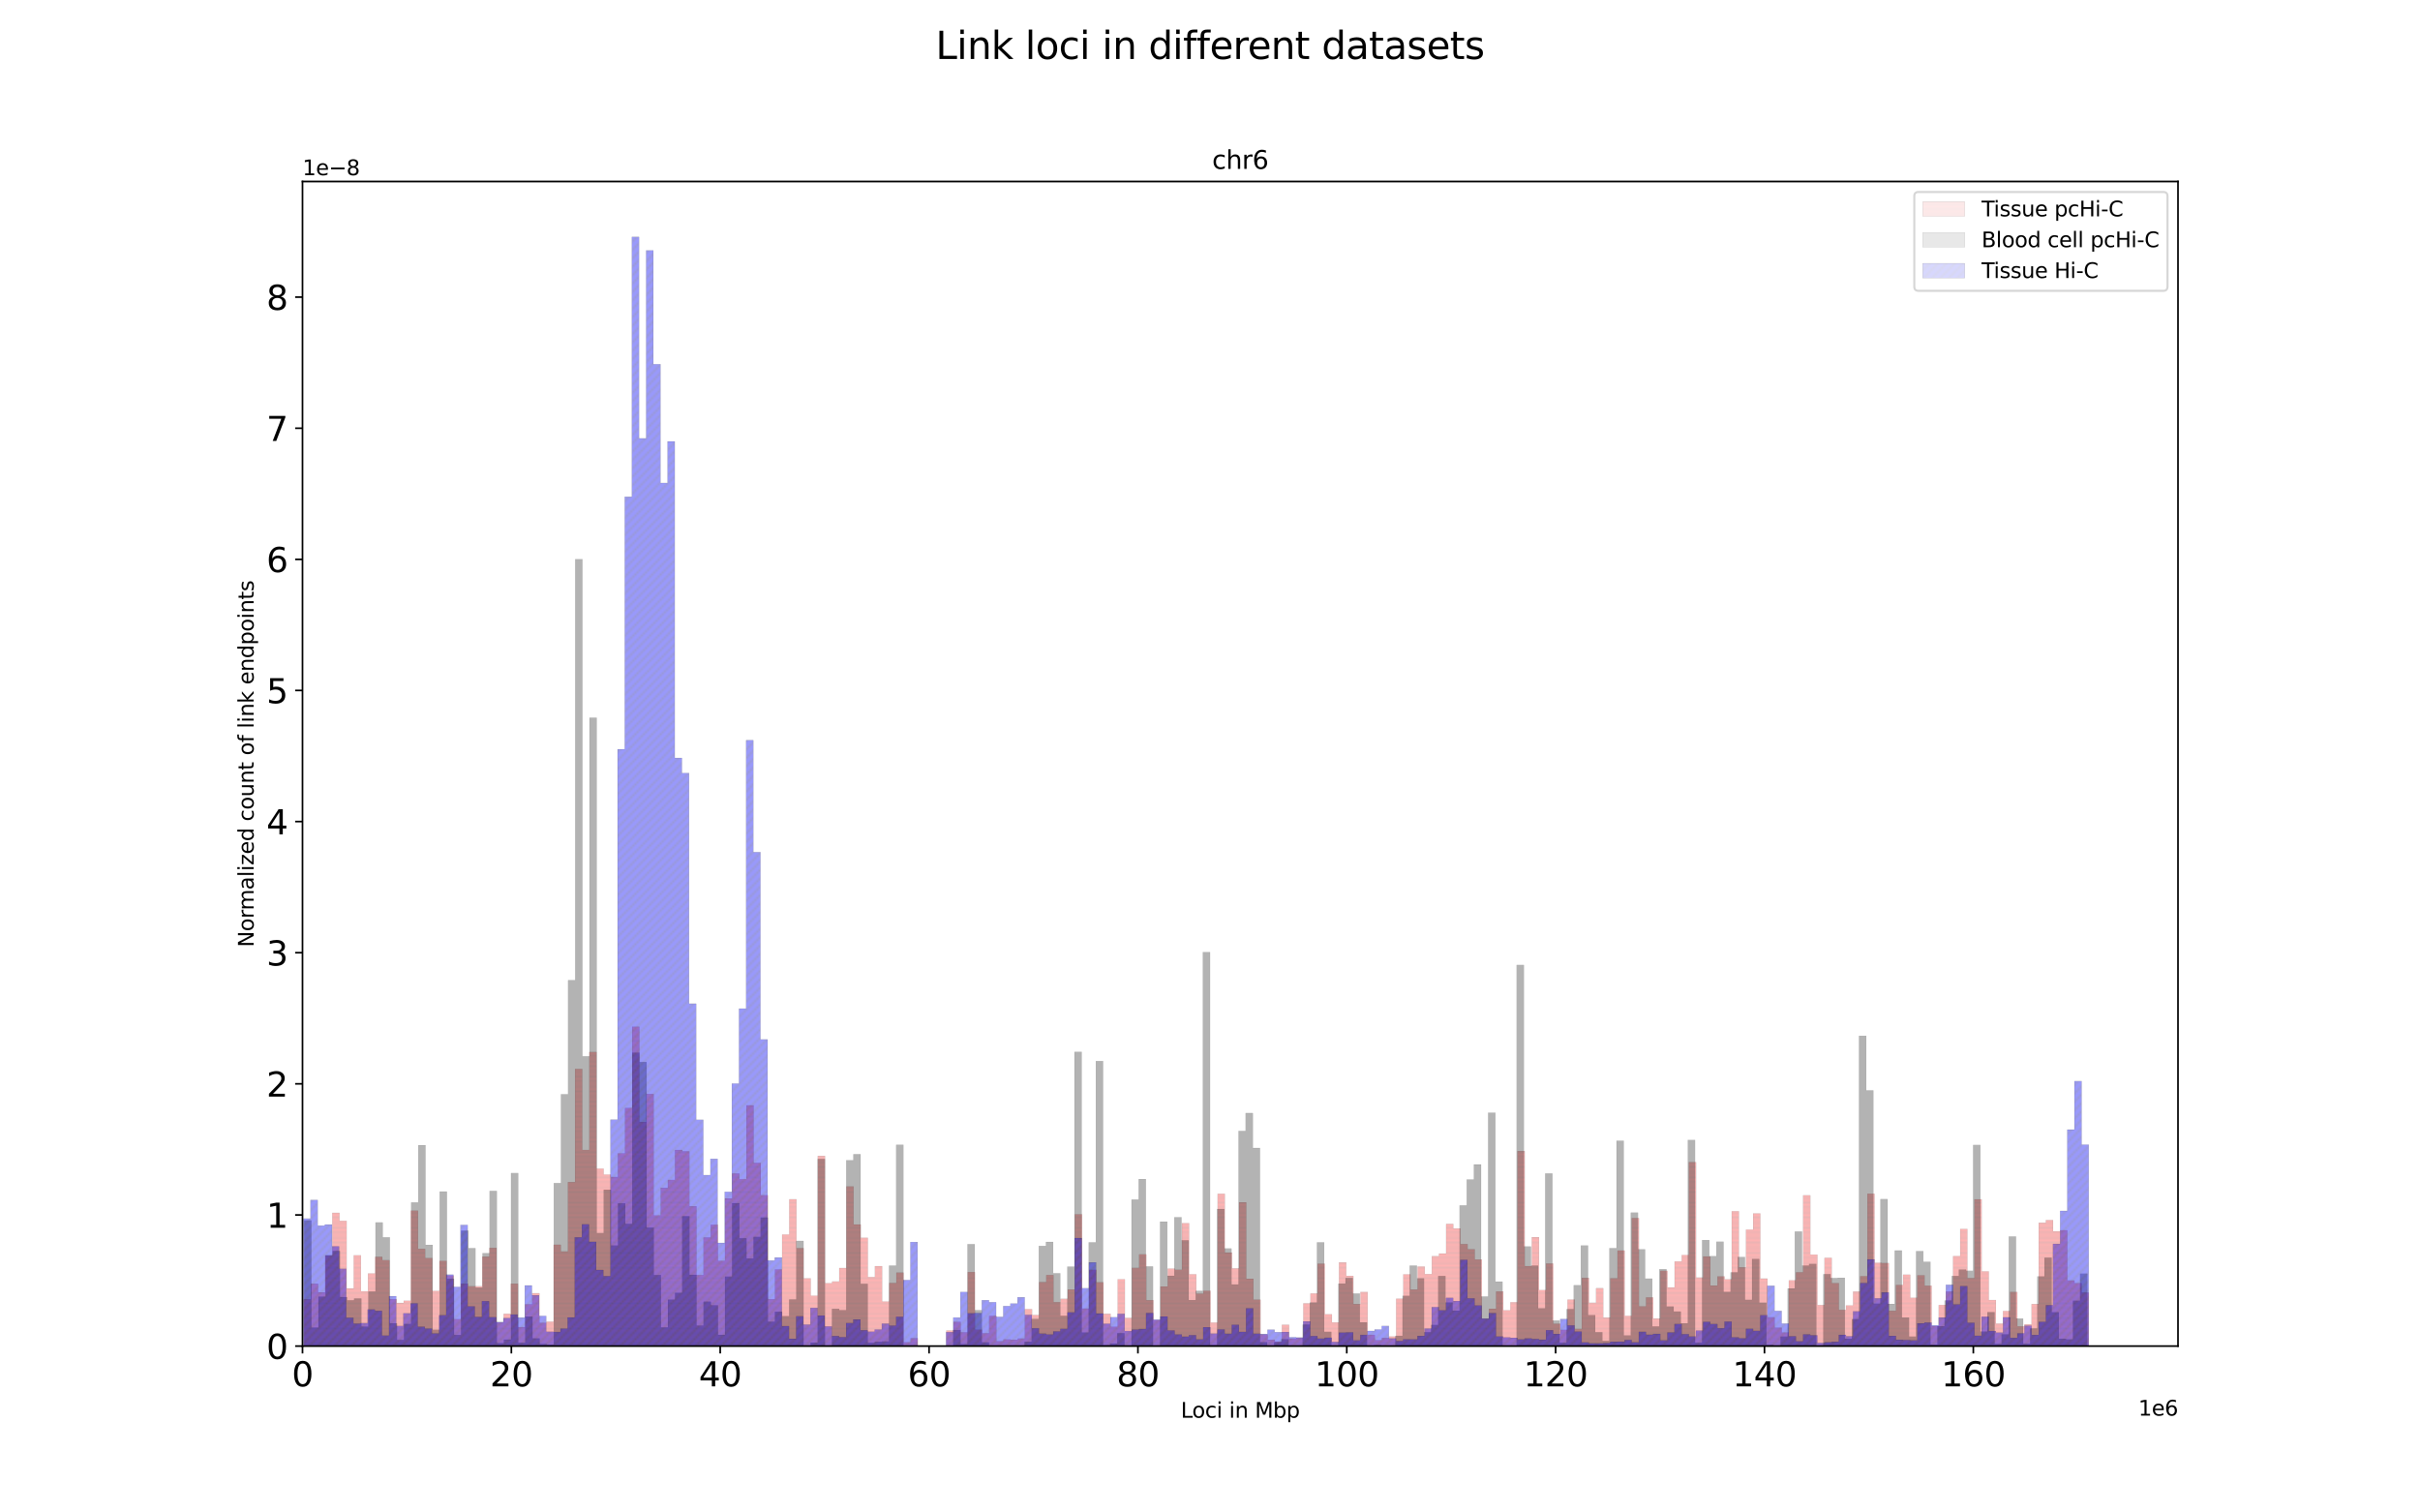 <?xml version="1.0" encoding="utf-8" standalone="no"?>
<!DOCTYPE svg PUBLIC "-//W3C//DTD SVG 1.1//EN"
  "http://www.w3.org/Graphics/SVG/1.1/DTD/svg11.dtd">
<svg xmlns:xlink="http://www.w3.org/1999/xlink" width="1152pt" height="720pt" viewBox="0 0 1152 720" xmlns="http://www.w3.org/2000/svg" version="1.1">
 <defs>
  <style type="text/css">*{stroke-linejoin: round; stroke-linecap: butt}</style>
 </defs>
 <g id="figure_1">
  <g id="patch_1">
   <path d="M 0 720 
L 1152 720 
L 1152 0 
L 0 0 
z
" style="fill: #ffffff"/>
  </g>
  <g id="axes_1">
   <g id="patch_2">
    <path d="M 144 640.8 
L 1036.8 640.8 
L 1036.8 86.4 
L 144 86.4 
z
" style="fill: #ffffff"/>
   </g>
   <g id="matplotlib.axis_1">
    <g id="xtick_1">
     <g id="line2d_1">
      <defs>
       <path id="mdc2e5e1757" d="M 0 0 
L 0 3.5 
" style="stroke: #000000; stroke-width: 0.8"/>
      </defs>
      <g>
       <use xlink:href="#mdc2e5e1757" x="144" y="640.8" style="stroke: #000000; stroke-width: 0.8"/>
      </g>
     </g>
     <g id="text_1">
      <!-- 0 -->
      <g transform="translate(138.91 659.957)scale(0.16 -0.16)">
       <defs>
        <path id="DejaVuSans-30" d="M 2034 4250 
Q 1547 4250 1301 3770 
Q 1056 3291 1056 2328 
Q 1056 1369 1301 889 
Q 1547 409 2034 409 
Q 2525 409 2770 889 
Q 3016 1369 3016 2328 
Q 3016 3291 2770 3770 
Q 2525 4250 2034 4250 
z
M 2034 4750 
Q 2819 4750 3233 4129 
Q 3647 3509 3647 2328 
Q 3647 1150 3233 529 
Q 2819 -91 2034 -91 
Q 1250 -91 836 529 
Q 422 1150 422 2328 
Q 422 3509 836 4129 
Q 1250 4750 2034 4750 
z
" transform="scale(0.016)"/>
       </defs>
       <use xlink:href="#DejaVuSans-30"/>
      </g>
     </g>
    </g>
    <g id="xtick_2">
     <g id="line2d_2">
      <g>
       <use xlink:href="#mdc2e5e1757" x="243.422" y="640.8" style="stroke: #000000; stroke-width: 0.8"/>
      </g>
     </g>
     <g id="text_2">
      <!-- 20 -->
      <g transform="translate(233.242 659.957)scale(0.16 -0.16)">
       <defs>
        <path id="DejaVuSans-32" d="M 1228 531 
L 3431 531 
L 3431 0 
L 469 0 
L 469 531 
Q 828 903 1448 1529 
Q 2069 2156 2228 2338 
Q 2531 2678 2651 2914 
Q 2772 3150 2772 3378 
Q 2772 3750 2511 3984 
Q 2250 4219 1831 4219 
Q 1534 4219 1204 4116 
Q 875 4013 500 3803 
L 500 4441 
Q 881 4594 1212 4672 
Q 1544 4750 1819 4750 
Q 2544 4750 2975 4387 
Q 3406 4025 3406 3419 
Q 3406 3131 3298 2873 
Q 3191 2616 2906 2266 
Q 2828 2175 2409 1742 
Q 1991 1309 1228 531 
z
" transform="scale(0.016)"/>
       </defs>
       <use xlink:href="#DejaVuSans-32"/>
       <use xlink:href="#DejaVuSans-30" x="63.623"/>
      </g>
     </g>
    </g>
    <g id="xtick_3">
     <g id="line2d_3">
      <g>
       <use xlink:href="#mdc2e5e1757" x="342.843" y="640.8" style="stroke: #000000; stroke-width: 0.8"/>
      </g>
     </g>
     <g id="text_3">
      <!-- 40 -->
      <g transform="translate(332.663 659.957)scale(0.16 -0.16)">
       <defs>
        <path id="DejaVuSans-34" d="M 2419 4116 
L 825 1625 
L 2419 1625 
L 2419 4116 
z
M 2253 4666 
L 3047 4666 
L 3047 1625 
L 3713 1625 
L 3713 1100 
L 3047 1100 
L 3047 0 
L 2419 0 
L 2419 1100 
L 313 1100 
L 313 1709 
L 2253 4666 
z
" transform="scale(0.016)"/>
       </defs>
       <use xlink:href="#DejaVuSans-34"/>
       <use xlink:href="#DejaVuSans-30" x="63.623"/>
      </g>
     </g>
    </g>
    <g id="xtick_4">
     <g id="line2d_4">
      <g>
       <use xlink:href="#mdc2e5e1757" x="442.265" y="640.8" style="stroke: #000000; stroke-width: 0.8"/>
      </g>
     </g>
     <g id="text_4">
      <!-- 60 -->
      <g transform="translate(432.085 659.957)scale(0.16 -0.16)">
       <defs>
        <path id="DejaVuSans-36" d="M 2113 2584 
Q 1688 2584 1439 2293 
Q 1191 2003 1191 1497 
Q 1191 994 1439 701 
Q 1688 409 2113 409 
Q 2538 409 2786 701 
Q 3034 994 3034 1497 
Q 3034 2003 2786 2293 
Q 2538 2584 2113 2584 
z
M 3366 4563 
L 3366 3988 
Q 3128 4100 2886 4159 
Q 2644 4219 2406 4219 
Q 1781 4219 1451 3797 
Q 1122 3375 1075 2522 
Q 1259 2794 1537 2939 
Q 1816 3084 2150 3084 
Q 2853 3084 3261 2657 
Q 3669 2231 3669 1497 
Q 3669 778 3244 343 
Q 2819 -91 2113 -91 
Q 1303 -91 875 529 
Q 447 1150 447 2328 
Q 447 3434 972 4092 
Q 1497 4750 2381 4750 
Q 2619 4750 2861 4703 
Q 3103 4656 3366 4563 
z
" transform="scale(0.016)"/>
       </defs>
       <use xlink:href="#DejaVuSans-36"/>
       <use xlink:href="#DejaVuSans-30" x="63.623"/>
      </g>
     </g>
    </g>
    <g id="xtick_5">
     <g id="line2d_5">
      <g>
       <use xlink:href="#mdc2e5e1757" x="541.686" y="640.8" style="stroke: #000000; stroke-width: 0.8"/>
      </g>
     </g>
     <g id="text_5">
      <!-- 80 -->
      <g transform="translate(531.506 659.957)scale(0.16 -0.16)">
       <defs>
        <path id="DejaVuSans-38" d="M 2034 2216 
Q 1584 2216 1326 1975 
Q 1069 1734 1069 1313 
Q 1069 891 1326 650 
Q 1584 409 2034 409 
Q 2484 409 2743 651 
Q 3003 894 3003 1313 
Q 3003 1734 2745 1975 
Q 2488 2216 2034 2216 
z
M 1403 2484 
Q 997 2584 770 2862 
Q 544 3141 544 3541 
Q 544 4100 942 4425 
Q 1341 4750 2034 4750 
Q 2731 4750 3128 4425 
Q 3525 4100 3525 3541 
Q 3525 3141 3298 2862 
Q 3072 2584 2669 2484 
Q 3125 2378 3379 2068 
Q 3634 1759 3634 1313 
Q 3634 634 3220 271 
Q 2806 -91 2034 -91 
Q 1263 -91 848 271 
Q 434 634 434 1313 
Q 434 1759 690 2068 
Q 947 2378 1403 2484 
z
M 1172 3481 
Q 1172 3119 1398 2916 
Q 1625 2713 2034 2713 
Q 2441 2713 2670 2916 
Q 2900 3119 2900 3481 
Q 2900 3844 2670 4047 
Q 2441 4250 2034 4250 
Q 1625 4250 1398 4047 
Q 1172 3844 1172 3481 
z
" transform="scale(0.016)"/>
       </defs>
       <use xlink:href="#DejaVuSans-38"/>
       <use xlink:href="#DejaVuSans-30" x="63.623"/>
      </g>
     </g>
    </g>
    <g id="xtick_6">
     <g id="line2d_6">
      <g>
       <use xlink:href="#mdc2e5e1757" x="641.108" y="640.8" style="stroke: #000000; stroke-width: 0.8"/>
      </g>
     </g>
     <g id="text_6">
      <!-- 100 -->
      <g transform="translate(625.838 659.957)scale(0.16 -0.16)">
       <defs>
        <path id="DejaVuSans-31" d="M 794 531 
L 1825 531 
L 1825 4091 
L 703 3866 
L 703 4441 
L 1819 4666 
L 2450 4666 
L 2450 531 
L 3481 531 
L 3481 0 
L 794 0 
L 794 531 
z
" transform="scale(0.016)"/>
       </defs>
       <use xlink:href="#DejaVuSans-31"/>
       <use xlink:href="#DejaVuSans-30" x="63.623"/>
       <use xlink:href="#DejaVuSans-30" x="127.246"/>
      </g>
     </g>
    </g>
    <g id="xtick_7">
     <g id="line2d_7">
      <g>
       <use xlink:href="#mdc2e5e1757" x="740.53" y="640.8" style="stroke: #000000; stroke-width: 0.8"/>
      </g>
     </g>
     <g id="text_7">
      <!-- 120 -->
      <g transform="translate(725.26 659.957)scale(0.16 -0.16)">
       <use xlink:href="#DejaVuSans-31"/>
       <use xlink:href="#DejaVuSans-32" x="63.623"/>
       <use xlink:href="#DejaVuSans-30" x="127.246"/>
      </g>
     </g>
    </g>
    <g id="xtick_8">
     <g id="line2d_8">
      <g>
       <use xlink:href="#mdc2e5e1757" x="839.951" y="640.8" style="stroke: #000000; stroke-width: 0.8"/>
      </g>
     </g>
     <g id="text_8">
      <!-- 140 -->
      <g transform="translate(824.681 659.957)scale(0.16 -0.16)">
       <use xlink:href="#DejaVuSans-31"/>
       <use xlink:href="#DejaVuSans-34" x="63.623"/>
       <use xlink:href="#DejaVuSans-30" x="127.246"/>
      </g>
     </g>
    </g>
    <g id="xtick_9">
     <g id="line2d_9">
      <g>
       <use xlink:href="#mdc2e5e1757" x="939.373" y="640.8" style="stroke: #000000; stroke-width: 0.8"/>
      </g>
     </g>
     <g id="text_9">
      <!-- 160 -->
      <g transform="translate(924.103 659.957)scale(0.16 -0.16)">
       <use xlink:href="#DejaVuSans-31"/>
       <use xlink:href="#DejaVuSans-36" x="63.623"/>
       <use xlink:href="#DejaVuSans-30" x="127.246"/>
      </g>
     </g>
    </g>
    <g id="text_10">
     <!-- Loci in Mbp -->
     <g transform="translate(562.105 674.883)scale(0.1 -0.1)">
      <defs>
       <path id="DejaVuSans-4c" d="M 628 4666 
L 1259 4666 
L 1259 531 
L 3531 531 
L 3531 0 
L 628 0 
L 628 4666 
z
" transform="scale(0.016)"/>
       <path id="DejaVuSans-6f" d="M 1959 3097 
Q 1497 3097 1228 2736 
Q 959 2375 959 1747 
Q 959 1119 1226 758 
Q 1494 397 1959 397 
Q 2419 397 2687 759 
Q 2956 1122 2956 1747 
Q 2956 2369 2687 2733 
Q 2419 3097 1959 3097 
z
M 1959 3584 
Q 2709 3584 3137 3096 
Q 3566 2609 3566 1747 
Q 3566 888 3137 398 
Q 2709 -91 1959 -91 
Q 1206 -91 779 398 
Q 353 888 353 1747 
Q 353 2609 779 3096 
Q 1206 3584 1959 3584 
z
" transform="scale(0.016)"/>
       <path id="DejaVuSans-63" d="M 3122 3366 
L 3122 2828 
Q 2878 2963 2633 3030 
Q 2388 3097 2138 3097 
Q 1578 3097 1268 2742 
Q 959 2388 959 1747 
Q 959 1106 1268 751 
Q 1578 397 2138 397 
Q 2388 397 2633 464 
Q 2878 531 3122 666 
L 3122 134 
Q 2881 22 2623 -34 
Q 2366 -91 2075 -91 
Q 1284 -91 818 406 
Q 353 903 353 1747 
Q 353 2603 823 3093 
Q 1294 3584 2113 3584 
Q 2378 3584 2631 3529 
Q 2884 3475 3122 3366 
z
" transform="scale(0.016)"/>
       <path id="DejaVuSans-69" d="M 603 3500 
L 1178 3500 
L 1178 0 
L 603 0 
L 603 3500 
z
M 603 4863 
L 1178 4863 
L 1178 4134 
L 603 4134 
L 603 4863 
z
" transform="scale(0.016)"/>
       <path id="DejaVuSans-20" transform="scale(0.016)"/>
       <path id="DejaVuSans-6e" d="M 3513 2113 
L 3513 0 
L 2938 0 
L 2938 2094 
Q 2938 2591 2744 2837 
Q 2550 3084 2163 3084 
Q 1697 3084 1428 2787 
Q 1159 2491 1159 1978 
L 1159 0 
L 581 0 
L 581 3500 
L 1159 3500 
L 1159 2956 
Q 1366 3272 1645 3428 
Q 1925 3584 2291 3584 
Q 2894 3584 3203 3211 
Q 3513 2838 3513 2113 
z
" transform="scale(0.016)"/>
       <path id="DejaVuSans-4d" d="M 628 4666 
L 1569 4666 
L 2759 1491 
L 3956 4666 
L 4897 4666 
L 4897 0 
L 4281 0 
L 4281 4097 
L 3078 897 
L 2444 897 
L 1241 4097 
L 1241 0 
L 628 0 
L 628 4666 
z
" transform="scale(0.016)"/>
       <path id="DejaVuSans-62" d="M 3116 1747 
Q 3116 2381 2855 2742 
Q 2594 3103 2138 3103 
Q 1681 3103 1420 2742 
Q 1159 2381 1159 1747 
Q 1159 1113 1420 752 
Q 1681 391 2138 391 
Q 2594 391 2855 752 
Q 3116 1113 3116 1747 
z
M 1159 2969 
Q 1341 3281 1617 3432 
Q 1894 3584 2278 3584 
Q 2916 3584 3314 3078 
Q 3713 2572 3713 1747 
Q 3713 922 3314 415 
Q 2916 -91 2278 -91 
Q 1894 -91 1617 61 
Q 1341 213 1159 525 
L 1159 0 
L 581 0 
L 581 4863 
L 1159 4863 
L 1159 2969 
z
" transform="scale(0.016)"/>
       <path id="DejaVuSans-70" d="M 1159 525 
L 1159 -1331 
L 581 -1331 
L 581 3500 
L 1159 3500 
L 1159 2969 
Q 1341 3281 1617 3432 
Q 1894 3584 2278 3584 
Q 2916 3584 3314 3078 
Q 3713 2572 3713 1747 
Q 3713 922 3314 415 
Q 2916 -91 2278 -91 
Q 1894 -91 1617 61 
Q 1341 213 1159 525 
z
M 3116 1747 
Q 3116 2381 2855 2742 
Q 2594 3103 2138 3103 
Q 1681 3103 1420 2742 
Q 1159 2381 1159 1747 
Q 1159 1113 1420 752 
Q 1681 391 2138 391 
Q 2594 391 2855 752 
Q 3116 1113 3116 1747 
z
" transform="scale(0.016)"/>
      </defs>
      <use xlink:href="#DejaVuSans-4c"/>
      <use xlink:href="#DejaVuSans-6f" x="53.963"/>
      <use xlink:href="#DejaVuSans-63" x="115.145"/>
      <use xlink:href="#DejaVuSans-69" x="170.125"/>
      <use xlink:href="#DejaVuSans-20" x="197.908"/>
      <use xlink:href="#DejaVuSans-69" x="229.695"/>
      <use xlink:href="#DejaVuSans-6e" x="257.479"/>
      <use xlink:href="#DejaVuSans-20" x="320.857"/>
      <use xlink:href="#DejaVuSans-4d" x="352.645"/>
      <use xlink:href="#DejaVuSans-62" x="438.924"/>
      <use xlink:href="#DejaVuSans-70" x="502.4"/>
     </g>
    </g>
    <g id="text_11">
     <!-- 1e6 -->
     <g transform="translate(1017.922 673.883)scale(0.1 -0.1)">
      <defs>
       <path id="DejaVuSans-65" d="M 3597 1894 
L 3597 1613 
L 953 1613 
Q 991 1019 1311 708 
Q 1631 397 2203 397 
Q 2534 397 2845 478 
Q 3156 559 3463 722 
L 3463 178 
Q 3153 47 2828 -22 
Q 2503 -91 2169 -91 
Q 1331 -91 842 396 
Q 353 884 353 1716 
Q 353 2575 817 3079 
Q 1281 3584 2069 3584 
Q 2775 3584 3186 3129 
Q 3597 2675 3597 1894 
z
M 3022 2063 
Q 3016 2534 2758 2815 
Q 2500 3097 2075 3097 
Q 1594 3097 1305 2825 
Q 1016 2553 972 2059 
L 3022 2063 
z
" transform="scale(0.016)"/>
      </defs>
      <use xlink:href="#DejaVuSans-31"/>
      <use xlink:href="#DejaVuSans-65" x="63.623"/>
      <use xlink:href="#DejaVuSans-36" x="125.146"/>
     </g>
    </g>
   </g>
   <g id="matplotlib.axis_2">
    <g id="ytick_1">
     <g id="line2d_10">
      <defs>
       <path id="mf8558de07a" d="M 0 0 
L -3.5 0 
" style="stroke: #000000; stroke-width: 0.8"/>
      </defs>
      <g>
       <use xlink:href="#mf8558de07a" x="144" y="640.8" style="stroke: #000000; stroke-width: 0.8"/>
      </g>
     </g>
     <g id="text_12">
      <!-- 0 -->
      <g transform="translate(126.82 646.879)scale(0.16 -0.16)">
       <use xlink:href="#DejaVuSans-30"/>
      </g>
     </g>
    </g>
    <g id="ytick_2">
     <g id="line2d_11">
      <g>
       <use xlink:href="#mf8558de07a" x="144" y="578.378" style="stroke: #000000; stroke-width: 0.8"/>
      </g>
     </g>
     <g id="text_13">
      <!-- 1 -->
      <g transform="translate(126.82 584.456)scale(0.16 -0.16)">
       <use xlink:href="#DejaVuSans-31"/>
      </g>
     </g>
    </g>
    <g id="ytick_3">
     <g id="line2d_12">
      <g>
       <use xlink:href="#mf8558de07a" x="144" y="515.955" style="stroke: #000000; stroke-width: 0.8"/>
      </g>
     </g>
     <g id="text_14">
      <!-- 2 -->
      <g transform="translate(126.82 522.034)scale(0.16 -0.16)">
       <use xlink:href="#DejaVuSans-32"/>
      </g>
     </g>
    </g>
    <g id="ytick_4">
     <g id="line2d_13">
      <g>
       <use xlink:href="#mf8558de07a" x="144" y="453.533" style="stroke: #000000; stroke-width: 0.8"/>
      </g>
     </g>
     <g id="text_15">
      <!-- 3 -->
      <g transform="translate(126.82 459.612)scale(0.16 -0.16)">
       <defs>
        <path id="DejaVuSans-33" d="M 2597 2516 
Q 3050 2419 3304 2112 
Q 3559 1806 3559 1356 
Q 3559 666 3084 287 
Q 2609 -91 1734 -91 
Q 1441 -91 1130 -33 
Q 819 25 488 141 
L 488 750 
Q 750 597 1062 519 
Q 1375 441 1716 441 
Q 2309 441 2620 675 
Q 2931 909 2931 1356 
Q 2931 1769 2642 2001 
Q 2353 2234 1838 2234 
L 1294 2234 
L 1294 2753 
L 1863 2753 
Q 2328 2753 2575 2939 
Q 2822 3125 2822 3475 
Q 2822 3834 2567 4026 
Q 2313 4219 1838 4219 
Q 1578 4219 1281 4162 
Q 984 4106 628 3988 
L 628 4550 
Q 988 4650 1302 4700 
Q 1616 4750 1894 4750 
Q 2613 4750 3031 4423 
Q 3450 4097 3450 3541 
Q 3450 3153 3228 2886 
Q 3006 2619 2597 2516 
z
" transform="scale(0.016)"/>
       </defs>
       <use xlink:href="#DejaVuSans-33"/>
      </g>
     </g>
    </g>
    <g id="ytick_5">
     <g id="line2d_14">
      <g>
       <use xlink:href="#mf8558de07a" x="144" y="391.111" style="stroke: #000000; stroke-width: 0.8"/>
      </g>
     </g>
     <g id="text_16">
      <!-- 4 -->
      <g transform="translate(126.82 397.189)scale(0.16 -0.16)">
       <use xlink:href="#DejaVuSans-34"/>
      </g>
     </g>
    </g>
    <g id="ytick_6">
     <g id="line2d_15">
      <g>
       <use xlink:href="#mf8558de07a" x="144" y="328.688" style="stroke: #000000; stroke-width: 0.8"/>
      </g>
     </g>
     <g id="text_17">
      <!-- 5 -->
      <g transform="translate(126.82 334.767)scale(0.16 -0.16)">
       <defs>
        <path id="DejaVuSans-35" d="M 691 4666 
L 3169 4666 
L 3169 4134 
L 1269 4134 
L 1269 2991 
Q 1406 3038 1543 3061 
Q 1681 3084 1819 3084 
Q 2600 3084 3056 2656 
Q 3513 2228 3513 1497 
Q 3513 744 3044 326 
Q 2575 -91 1722 -91 
Q 1428 -91 1123 -41 
Q 819 9 494 109 
L 494 744 
Q 775 591 1075 516 
Q 1375 441 1709 441 
Q 2250 441 2565 725 
Q 2881 1009 2881 1497 
Q 2881 1984 2565 2268 
Q 2250 2553 1709 2553 
Q 1456 2553 1204 2497 
Q 953 2441 691 2322 
L 691 4666 
z
" transform="scale(0.016)"/>
       </defs>
       <use xlink:href="#DejaVuSans-35"/>
      </g>
     </g>
    </g>
    <g id="ytick_7">
     <g id="line2d_16">
      <g>
       <use xlink:href="#mf8558de07a" x="144" y="266.266" style="stroke: #000000; stroke-width: 0.8"/>
      </g>
     </g>
     <g id="text_18">
      <!-- 6 -->
      <g transform="translate(126.82 272.345)scale(0.16 -0.16)">
       <use xlink:href="#DejaVuSans-36"/>
      </g>
     </g>
    </g>
    <g id="ytick_8">
     <g id="line2d_17">
      <g>
       <use xlink:href="#mf8558de07a" x="144" y="203.844" style="stroke: #000000; stroke-width: 0.8"/>
      </g>
     </g>
     <g id="text_19">
      <!-- 7 -->
      <g transform="translate(126.82 209.922)scale(0.16 -0.16)">
       <defs>
        <path id="DejaVuSans-37" d="M 525 4666 
L 3525 4666 
L 3525 4397 
L 1831 0 
L 1172 0 
L 2766 4134 
L 525 4134 
L 525 4666 
z
" transform="scale(0.016)"/>
       </defs>
       <use xlink:href="#DejaVuSans-37"/>
      </g>
     </g>
    </g>
    <g id="ytick_9">
     <g id="line2d_18">
      <g>
       <use xlink:href="#mf8558de07a" x="144" y="141.421" style="stroke: #000000; stroke-width: 0.8"/>
      </g>
     </g>
     <g id="text_20">
      <!-- 8 -->
      <g transform="translate(126.82 147.5)scale(0.16 -0.16)">
       <use xlink:href="#DejaVuSans-38"/>
      </g>
     </g>
    </g>
    <g id="text_21">
     <!-- Normalized count of link endpoints -->
     <g transform="translate(120.74 450.855)rotate(-90)scale(0.1 -0.1)">
      <defs>
       <path id="DejaVuSans-4e" d="M 628 4666 
L 1478 4666 
L 3547 763 
L 3547 4666 
L 4159 4666 
L 4159 0 
L 3309 0 
L 1241 3903 
L 1241 0 
L 628 0 
L 628 4666 
z
" transform="scale(0.016)"/>
       <path id="DejaVuSans-72" d="M 2631 2963 
Q 2534 3019 2420 3045 
Q 2306 3072 2169 3072 
Q 1681 3072 1420 2755 
Q 1159 2438 1159 1844 
L 1159 0 
L 581 0 
L 581 3500 
L 1159 3500 
L 1159 2956 
Q 1341 3275 1631 3429 
Q 1922 3584 2338 3584 
Q 2397 3584 2469 3576 
Q 2541 3569 2628 3553 
L 2631 2963 
z
" transform="scale(0.016)"/>
       <path id="DejaVuSans-6d" d="M 3328 2828 
Q 3544 3216 3844 3400 
Q 4144 3584 4550 3584 
Q 5097 3584 5394 3201 
Q 5691 2819 5691 2113 
L 5691 0 
L 5113 0 
L 5113 2094 
Q 5113 2597 4934 2840 
Q 4756 3084 4391 3084 
Q 3944 3084 3684 2787 
Q 3425 2491 3425 1978 
L 3425 0 
L 2847 0 
L 2847 2094 
Q 2847 2600 2669 2842 
Q 2491 3084 2119 3084 
Q 1678 3084 1418 2786 
Q 1159 2488 1159 1978 
L 1159 0 
L 581 0 
L 581 3500 
L 1159 3500 
L 1159 2956 
Q 1356 3278 1631 3431 
Q 1906 3584 2284 3584 
Q 2666 3584 2933 3390 
Q 3200 3197 3328 2828 
z
" transform="scale(0.016)"/>
       <path id="DejaVuSans-61" d="M 2194 1759 
Q 1497 1759 1228 1600 
Q 959 1441 959 1056 
Q 959 750 1161 570 
Q 1363 391 1709 391 
Q 2188 391 2477 730 
Q 2766 1069 2766 1631 
L 2766 1759 
L 2194 1759 
z
M 3341 1997 
L 3341 0 
L 2766 0 
L 2766 531 
Q 2569 213 2275 61 
Q 1981 -91 1556 -91 
Q 1019 -91 701 211 
Q 384 513 384 1019 
Q 384 1609 779 1909 
Q 1175 2209 1959 2209 
L 2766 2209 
L 2766 2266 
Q 2766 2663 2505 2880 
Q 2244 3097 1772 3097 
Q 1472 3097 1187 3025 
Q 903 2953 641 2809 
L 641 3341 
Q 956 3463 1253 3523 
Q 1550 3584 1831 3584 
Q 2591 3584 2966 3190 
Q 3341 2797 3341 1997 
z
" transform="scale(0.016)"/>
       <path id="DejaVuSans-6c" d="M 603 4863 
L 1178 4863 
L 1178 0 
L 603 0 
L 603 4863 
z
" transform="scale(0.016)"/>
       <path id="DejaVuSans-7a" d="M 353 3500 
L 3084 3500 
L 3084 2975 
L 922 459 
L 3084 459 
L 3084 0 
L 275 0 
L 275 525 
L 2438 3041 
L 353 3041 
L 353 3500 
z
" transform="scale(0.016)"/>
       <path id="DejaVuSans-64" d="M 2906 2969 
L 2906 4863 
L 3481 4863 
L 3481 0 
L 2906 0 
L 2906 525 
Q 2725 213 2448 61 
Q 2172 -91 1784 -91 
Q 1150 -91 751 415 
Q 353 922 353 1747 
Q 353 2572 751 3078 
Q 1150 3584 1784 3584 
Q 2172 3584 2448 3432 
Q 2725 3281 2906 2969 
z
M 947 1747 
Q 947 1113 1208 752 
Q 1469 391 1925 391 
Q 2381 391 2643 752 
Q 2906 1113 2906 1747 
Q 2906 2381 2643 2742 
Q 2381 3103 1925 3103 
Q 1469 3103 1208 2742 
Q 947 2381 947 1747 
z
" transform="scale(0.016)"/>
       <path id="DejaVuSans-75" d="M 544 1381 
L 544 3500 
L 1119 3500 
L 1119 1403 
Q 1119 906 1312 657 
Q 1506 409 1894 409 
Q 2359 409 2629 706 
Q 2900 1003 2900 1516 
L 2900 3500 
L 3475 3500 
L 3475 0 
L 2900 0 
L 2900 538 
Q 2691 219 2414 64 
Q 2138 -91 1772 -91 
Q 1169 -91 856 284 
Q 544 659 544 1381 
z
M 1991 3584 
L 1991 3584 
z
" transform="scale(0.016)"/>
       <path id="DejaVuSans-74" d="M 1172 4494 
L 1172 3500 
L 2356 3500 
L 2356 3053 
L 1172 3053 
L 1172 1153 
Q 1172 725 1289 603 
Q 1406 481 1766 481 
L 2356 481 
L 2356 0 
L 1766 0 
Q 1100 0 847 248 
Q 594 497 594 1153 
L 594 3053 
L 172 3053 
L 172 3500 
L 594 3500 
L 594 4494 
L 1172 4494 
z
" transform="scale(0.016)"/>
       <path id="DejaVuSans-66" d="M 2375 4863 
L 2375 4384 
L 1825 4384 
Q 1516 4384 1395 4259 
Q 1275 4134 1275 3809 
L 1275 3500 
L 2222 3500 
L 2222 3053 
L 1275 3053 
L 1275 0 
L 697 0 
L 697 3053 
L 147 3053 
L 147 3500 
L 697 3500 
L 697 3744 
Q 697 4328 969 4595 
Q 1241 4863 1831 4863 
L 2375 4863 
z
" transform="scale(0.016)"/>
       <path id="DejaVuSans-6b" d="M 581 4863 
L 1159 4863 
L 1159 1991 
L 2875 3500 
L 3609 3500 
L 1753 1863 
L 3688 0 
L 2938 0 
L 1159 1709 
L 1159 0 
L 581 0 
L 581 4863 
z
" transform="scale(0.016)"/>
       <path id="DejaVuSans-73" d="M 2834 3397 
L 2834 2853 
Q 2591 2978 2328 3040 
Q 2066 3103 1784 3103 
Q 1356 3103 1142 2972 
Q 928 2841 928 2578 
Q 928 2378 1081 2264 
Q 1234 2150 1697 2047 
L 1894 2003 
Q 2506 1872 2764 1633 
Q 3022 1394 3022 966 
Q 3022 478 2636 193 
Q 2250 -91 1575 -91 
Q 1294 -91 989 -36 
Q 684 19 347 128 
L 347 722 
Q 666 556 975 473 
Q 1284 391 1588 391 
Q 1994 391 2212 530 
Q 2431 669 2431 922 
Q 2431 1156 2273 1281 
Q 2116 1406 1581 1522 
L 1381 1569 
Q 847 1681 609 1914 
Q 372 2147 372 2553 
Q 372 3047 722 3315 
Q 1072 3584 1716 3584 
Q 2034 3584 2315 3537 
Q 2597 3491 2834 3397 
z
" transform="scale(0.016)"/>
      </defs>
      <use xlink:href="#DejaVuSans-4e"/>
      <use xlink:href="#DejaVuSans-6f" x="74.805"/>
      <use xlink:href="#DejaVuSans-72" x="135.986"/>
      <use xlink:href="#DejaVuSans-6d" x="175.35"/>
      <use xlink:href="#DejaVuSans-61" x="272.762"/>
      <use xlink:href="#DejaVuSans-6c" x="334.041"/>
      <use xlink:href="#DejaVuSans-69" x="361.824"/>
      <use xlink:href="#DejaVuSans-7a" x="389.607"/>
      <use xlink:href="#DejaVuSans-65" x="442.098"/>
      <use xlink:href="#DejaVuSans-64" x="503.621"/>
      <use xlink:href="#DejaVuSans-20" x="567.098"/>
      <use xlink:href="#DejaVuSans-63" x="598.885"/>
      <use xlink:href="#DejaVuSans-6f" x="653.865"/>
      <use xlink:href="#DejaVuSans-75" x="715.047"/>
      <use xlink:href="#DejaVuSans-6e" x="778.426"/>
      <use xlink:href="#DejaVuSans-74" x="841.805"/>
      <use xlink:href="#DejaVuSans-20" x="881.014"/>
      <use xlink:href="#DejaVuSans-6f" x="912.801"/>
      <use xlink:href="#DejaVuSans-66" x="973.982"/>
      <use xlink:href="#DejaVuSans-20" x="1009.188"/>
      <use xlink:href="#DejaVuSans-6c" x="1040.975"/>
      <use xlink:href="#DejaVuSans-69" x="1068.758"/>
      <use xlink:href="#DejaVuSans-6e" x="1096.541"/>
      <use xlink:href="#DejaVuSans-6b" x="1159.92"/>
      <use xlink:href="#DejaVuSans-20" x="1217.83"/>
      <use xlink:href="#DejaVuSans-65" x="1249.617"/>
      <use xlink:href="#DejaVuSans-6e" x="1311.141"/>
      <use xlink:href="#DejaVuSans-64" x="1374.52"/>
      <use xlink:href="#DejaVuSans-70" x="1437.996"/>
      <use xlink:href="#DejaVuSans-6f" x="1501.473"/>
      <use xlink:href="#DejaVuSans-69" x="1562.654"/>
      <use xlink:href="#DejaVuSans-6e" x="1590.438"/>
      <use xlink:href="#DejaVuSans-74" x="1653.816"/>
      <use xlink:href="#DejaVuSans-73" x="1693.025"/>
     </g>
    </g>
    <g id="text_22">
     <!-- 1e−8 -->
     <g transform="translate(144 83.4)scale(0.1 -0.1)">
      <defs>
       <path id="DejaVuSans-2212" d="M 678 2272 
L 4684 2272 
L 4684 1741 
L 678 1741 
L 678 2272 
z
" transform="scale(0.016)"/>
      </defs>
      <use xlink:href="#DejaVuSans-31"/>
      <use xlink:href="#DejaVuSans-65" x="63.623"/>
      <use xlink:href="#DejaVuSans-2212" x="125.146"/>
      <use xlink:href="#DejaVuSans-38" x="208.936"/>
     </g>
    </g>
   </g>
   <g id="patch_3">
    <path d="M 144.604 640.8 
L 144.604 618.55 
L 148.003 618.55 
L 148.003 611.145 
L 151.402 611.145 
L 151.402 615.213 
L 154.801 615.213 
L 154.801 597.763 
L 158.199 597.763 
L 158.199 577.368 
L 161.598 577.368 
L 161.598 581.204 
L 164.997 581.204 
L 164.997 613.357 
L 168.396 613.357 
L 168.396 597.584 
L 171.795 597.584 
L 171.795 614.731 
L 175.193 614.731 
L 175.193 606.238 
L 178.592 606.238 
L 178.592 598.334 
L 181.991 598.334 
L 181.991 599.922 
L 185.39 599.922 
L 185.39 618.496 
L 188.789 618.496 
L 188.789 620.263 
L 192.187 620.263 
L 192.187 619.21 
L 195.586 619.21 
L 195.586 576.351 
L 198.985 576.351 
L 198.985 594.533 
L 202.384 594.533 
L 202.384 598.923 
L 205.783 598.923 
L 205.783 614.589 
L 209.182 614.589 
L 209.182 600.279 
L 212.58 600.279 
L 212.58 607.22 
L 215.979 607.22 
L 215.979 628.024 
L 219.378 628.024 
L 219.378 611.109 
L 222.777 611.109 
L 222.777 612.34 
L 226.176 612.34 
L 226.176 612.34 
L 229.574 612.34 
L 229.574 598.244 
L 232.973 598.244 
L 232.973 594.051 
L 236.372 594.051 
L 236.372 629.577 
L 239.771 629.577 
L 239.771 625.419 
L 243.17 625.419 
L 243.17 611.145 
L 246.568 611.145 
L 246.568 631.789 
L 249.967 631.789 
L 249.967 620.923 
L 253.366 620.923 
L 253.366 615.624 
L 256.765 615.624 
L 256.765 629.72 
L 260.164 629.72 
L 260.164 629.166 
L 263.562 629.166 
L 263.562 592.57 
L 266.961 592.57 
L 266.961 595.782 
L 270.36 595.782 
L 270.36 562.755 
L 273.759 562.755 
L 273.759 508.887 
L 277.158 508.887 
L 277.158 547.446 
L 280.556 547.446 
L 280.556 500.822 
L 283.955 500.822 
L 283.955 556.349 
L 287.354 556.349 
L 287.354 559.151 
L 290.753 559.151 
L 290.753 560.31 
L 294.152 560.31 
L 294.152 549.069 
L 297.55 549.069 
L 297.55 527.497 
L 300.949 527.497 
L 300.949 488.778 
L 304.348 488.778 
L 304.348 534.117 
L 307.747 534.117 
L 307.747 520.788 
L 311.146 520.788 
L 311.146 578.617 
L 314.545 578.617 
L 314.545 565.52 
L 317.943 565.52 
L 317.943 561.702 
L 321.342 561.702 
L 321.342 547.463 
L 324.741 547.463 
L 324.741 548.088 
L 328.14 548.088 
L 328.14 574.21 
L 331.539 574.21 
L 331.539 607.005 
L 334.937 607.005 
L 334.937 589.073 
L 338.336 589.073 
L 338.336 583.06 
L 341.735 583.06 
L 341.735 600.243 
L 345.134 600.243 
L 345.134 570.516 
L 348.533 570.516 
L 348.533 558.633 
L 351.931 558.633 
L 351.931 561.363 
L 355.33 561.363 
L 355.33 526.212 
L 358.729 526.212 
L 358.729 553.619 
L 362.128 553.619 
L 362.128 568.982 
L 365.527 568.982 
L 365.527 618.478 
L 368.925 618.478 
L 368.925 604.311 
L 372.324 604.311 
L 372.324 587.699 
L 375.723 587.699 
L 375.723 570.909 
L 379.122 570.909 
L 379.122 594.176 
L 382.521 594.176 
L 382.521 608.558 
L 385.919 608.558 
L 385.919 616.837 
L 389.318 616.837 
L 389.318 550.265 
L 392.717 550.265 
L 392.717 610.877 
L 396.116 610.877 
L 396.116 610.057 
L 399.515 610.057 
L 399.515 603.633 
L 402.913 603.633 
L 402.913 564.807 
L 406.312 564.807 
L 406.312 582.917 
L 409.711 582.917 
L 409.711 589.252 
L 413.11 589.252 
L 413.11 607.933 
L 416.509 607.933 
L 416.509 602.741 
L 419.908 602.741 
L 419.908 619.603 
L 423.306 619.603 
L 423.306 610.806 
L 426.705 610.806 
L 426.705 605.863 
L 430.104 605.863 
L 430.104 639.016 
L 433.503 639.016 
L 433.503 637.071 
L 436.902 637.071 
L 436.902 640.8 
L 440.3 640.8 
L 440.3 640.8 
L 443.699 640.8 
L 443.699 640.8 
L 447.098 640.8 
L 447.098 640.782 
L 450.497 640.782 
L 450.497 633.413 
L 453.896 633.413 
L 453.896 629.256 
L 457.294 629.256 
L 457.294 634.234 
L 460.693 634.234 
L 460.693 605.578 
L 464.092 605.578 
L 464.092 633.003 
L 467.491 633.003 
L 467.491 634.716 
L 470.89 634.716 
L 470.89 626.454 
L 474.288 626.454 
L 474.288 638.516 
L 477.687 638.516 
L 477.687 637.66 
L 481.086 637.66 
L 481.086 637.82 
L 484.485 637.82 
L 484.485 637.214 
L 487.884 637.214 
L 487.884 623.225 
L 491.282 623.225 
L 491.282 626.044 
L 494.681 626.044 
L 494.681 610.378 
L 498.08 610.378 
L 498.08 607.005 
L 501.479 607.005 
L 501.479 619.888 
L 504.878 619.888 
L 504.878 618.336 
L 508.276 618.336 
L 508.276 613.911 
L 511.675 613.911 
L 511.675 578.082 
L 515.074 578.082 
L 515.074 622.975 
L 518.473 622.975 
L 518.473 604.525 
L 521.872 604.525 
L 521.872 610.467 
L 525.271 610.467 
L 525.271 625.455 
L 528.669 625.455 
L 528.669 631.611 
L 532.068 631.611 
L 532.068 608.986 
L 535.467 608.986 
L 535.467 627.382 
L 538.866 627.382 
L 538.866 603.58 
L 542.265 603.58 
L 542.265 597.156 
L 545.663 597.156 
L 545.663 618.978 
L 549.062 618.978 
L 549.062 628.453 
L 552.461 628.453 
L 552.461 612.448 
L 555.86 612.448 
L 555.86 603.919 
L 559.259 603.919 
L 559.259 604.49 
L 562.657 604.49 
L 562.657 582.311 
L 566.056 582.311 
L 566.056 606.613 
L 569.455 606.613 
L 569.455 615.856 
L 572.854 615.856 
L 572.854 614.482 
L 576.253 614.482 
L 576.253 629.595 
L 579.651 629.595 
L 579.651 568.322 
L 583.05 568.322 
L 583.05 596.282 
L 586.449 596.282 
L 586.449 603.829 
L 589.848 603.829 
L 589.848 572.354 
L 593.247 572.354 
L 593.247 608.754 
L 596.645 608.754 
L 596.645 618.71 
L 600.044 618.71 
L 600.044 635.322 
L 603.443 635.322 
L 603.443 637.82 
L 606.842 637.82 
L 606.842 638.695 
L 610.241 638.695 
L 610.241 630.683 
L 613.639 630.683 
L 613.639 637.267 
L 617.038 637.267 
L 617.038 636.928 
L 620.437 636.928 
L 620.437 620.459 
L 623.836 620.459 
L 623.836 615.766 
L 627.235 615.766 
L 627.235 601.581 
L 630.634 601.581 
L 630.634 625.687 
L 634.032 625.687 
L 634.032 629.559 
L 637.431 629.559 
L 637.431 600.974 
L 640.83 600.974 
L 640.83 607.398 
L 644.229 607.398 
L 644.229 620.816 
L 647.628 620.816 
L 647.628 615.035 
L 651.026 615.035 
L 651.026 635.465 
L 654.425 635.465 
L 654.425 638.016 
L 657.824 638.016 
L 657.824 636.946 
L 661.223 636.946 
L 661.223 636.232 
L 664.622 636.232 
L 664.622 618.246 
L 668.02 618.246 
L 668.02 606.649 
L 671.419 606.649 
L 671.419 613.911 
L 674.818 613.911 
L 674.818 602.937 
L 678.217 602.937 
L 678.217 606.541 
L 681.616 606.541 
L 681.616 598.03 
L 685.014 598.03 
L 685.014 596.746 
L 688.413 596.746 
L 688.413 582.668 
L 691.812 582.668 
L 691.812 584.827 
L 695.211 584.827 
L 695.211 592.285 
L 698.61 592.285 
L 698.61 594.694 
L 702.008 594.694 
L 702.008 599.583 
L 705.407 599.583 
L 705.407 627.757 
L 708.806 627.757 
L 708.806 623.046 
L 712.205 623.046 
L 712.205 614.785 
L 715.604 614.785 
L 715.604 623.778 
L 719.002 623.778 
L 719.002 619.942 
L 722.401 619.942 
L 722.401 547.981 
L 725.8 547.981 
L 725.8 602.741 
L 729.199 602.741 
L 729.199 588.948 
L 732.598 588.948 
L 732.598 614.16 
L 735.997 614.16 
L 735.997 601.51 
L 739.395 601.51 
L 739.395 630.166 
L 742.794 630.166 
L 742.794 633.11 
L 746.193 633.11 
L 746.193 618.675 
L 749.592 618.675 
L 749.592 632.628 
L 752.991 632.628 
L 752.991 608.361 
L 756.389 608.361 
L 756.389 620.191 
L 759.788 620.191 
L 759.788 613.268 
L 763.187 613.268 
L 763.187 627.239 
L 766.586 627.239 
L 766.586 608.522 
L 769.985 608.522 
L 769.985 595.336 
L 773.383 595.336 
L 773.383 626.436 
L 776.782 626.436 
L 776.782 579.884 
L 780.181 579.884 
L 780.181 621.904 
L 783.58 621.904 
L 783.58 617.64 
L 786.979 617.64 
L 786.979 627.703 
L 790.377 627.703 
L 790.377 604.989 
L 793.776 604.989 
L 793.776 612.894 
L 797.175 612.894 
L 797.175 600.528 
L 800.574 600.528 
L 800.574 597.477 
L 803.973 597.477 
L 803.973 553.227 
L 807.371 553.227 
L 807.371 608.183 
L 810.77 608.183 
L 810.77 598.137 
L 814.169 598.137 
L 814.169 612.001 
L 817.568 612.001 
L 817.568 607.63 
L 820.967 607.63 
L 820.967 609.057 
L 824.366 609.057 
L 824.366 576.619 
L 827.764 576.619 
L 827.764 603.294 
L 831.163 603.294 
L 831.163 585.362 
L 834.562 585.362 
L 834.562 577.672 
L 837.961 577.672 
L 837.961 608.683 
L 841.36 608.683 
L 841.36 627.079 
L 844.758 627.079 
L 844.758 632.039 
L 848.157 632.039 
L 848.157 634.341 
L 851.556 634.341 
L 851.556 609.503 
L 854.955 609.503 
L 854.955 605.685 
L 858.354 605.685 
L 858.354 569.018 
L 861.752 569.018 
L 861.752 597.281 
L 865.151 597.281 
L 865.151 621.315 
L 868.55 621.315 
L 868.55 598.798 
L 871.949 598.798 
L 871.949 610.824 
L 875.348 610.824 
L 875.348 623.599 
L 878.746 623.599 
L 878.746 621.476 
L 882.145 621.476 
L 882.145 614.856 
L 885.544 614.856 
L 885.544 607.541 
L 888.943 607.541 
L 888.943 568.304 
L 892.342 568.304 
L 892.342 601.153 
L 895.74 601.153 
L 895.74 601.296 
L 899.139 601.296 
L 899.139 624.045 
L 902.538 624.045 
L 902.538 611.716 
L 905.937 611.716 
L 905.937 606.827 
L 909.336 606.827 
L 909.336 617.818 
L 912.734 617.818 
L 912.734 607.13 
L 916.133 607.13 
L 916.133 612.073 
L 919.532 612.073 
L 919.532 631.308 
L 922.931 631.308 
L 922.931 621.262 
L 926.33 621.262 
L 926.33 614.838 
L 929.729 614.838 
L 929.729 597.977 
L 933.127 597.977 
L 933.127 585.076 
L 936.526 585.076 
L 936.526 608.469 
L 939.925 608.469 
L 939.925 570.945 
L 943.324 570.945 
L 943.324 605.239 
L 946.723 605.239 
L 946.723 618.871 
L 950.121 618.871 
L 950.121 630.112 
L 953.52 630.112 
L 953.52 624.099 
L 956.919 624.099 
L 956.919 615.035 
L 960.318 615.035 
L 960.318 631.45 
L 963.717 631.45 
L 963.717 630.469 
L 967.115 630.469 
L 967.115 620.816 
L 970.514 620.816 
L 970.514 582.114 
L 973.913 582.114 
L 973.913 580.83 
L 977.312 580.83 
L 977.312 586.183 
L 980.711 586.183 
L 980.711 585.665 
L 984.109 585.665 
L 984.109 609.61 
L 987.508 609.61 
L 987.508 610.842 
L 990.907 610.842 
L 990.907 615.356 
L 994.306 615.356 
L 994.306 640.8 
" clip-path="url(#pd86ac91bc9)" style="fill: url(#h42821c727c); opacity: 0.3; stroke: #000000; stroke-width: 0.1; stroke-linejoin: miter"/>
   </g>
   <g id="patch_4">
    <path d="M 144.823 640.8 
L 144.823 580.995 
L 148.218 580.995 
L 148.218 632.011 
L 151.613 632.011 
L 151.613 617.299 
L 155.008 617.299 
L 155.008 597.523 
L 158.403 597.523 
L 158.403 595.517 
L 161.799 595.517 
L 161.799 617.49 
L 165.194 617.49 
L 165.194 619.018 
L 168.589 619.018 
L 168.589 618.158 
L 171.984 618.158 
L 171.984 631.533 
L 175.379 631.533 
L 175.379 614.815 
L 178.774 614.815 
L 178.774 581.951 
L 182.17 581.951 
L 182.17 589.02 
L 185.565 589.02 
L 185.565 630.005 
L 188.96 630.005 
L 188.96 637.934 
L 192.355 637.934 
L 192.355 630.291 
L 195.75 630.291 
L 195.75 572.397 
L 199.146 572.397 
L 199.146 545.17 
L 202.541 545.17 
L 202.541 592.651 
L 205.936 592.651 
L 205.936 633.062 
L 209.331 633.062 
L 209.331 567.238 
L 212.726 567.238 
L 212.726 608.796 
L 216.122 608.796 
L 216.122 635.546 
L 219.517 635.546 
L 219.517 585.868 
L 222.912 585.868 
L 222.912 594.179 
L 226.307 594.179 
L 226.307 612.999 
L 229.702 612.999 
L 229.702 596.568 
L 233.097 596.568 
L 233.097 566.952 
L 236.493 566.952 
L 236.493 639.463 
L 239.888 639.463 
L 239.888 637.743 
L 243.283 637.743 
L 243.283 558.449 
L 246.678 558.449 
L 246.678 639.271 
L 250.073 639.271 
L 250.073 626.756 
L 253.469 626.756 
L 253.469 637.17 
L 256.864 637.17 
L 256.864 639.845 
L 260.259 639.845 
L 260.259 640.131 
L 263.654 640.131 
L 263.654 563.226 
L 267.049 563.226 
L 267.049 520.904 
L 270.445 520.904 
L 270.445 466.641 
L 273.84 466.641 
L 273.84 266.209 
L 277.235 266.209 
L 277.235 502.848 
L 280.63 502.848 
L 280.63 341.682 
L 284.025 341.682 
L 284.025 587.014 
L 287.421 587.014 
L 287.421 566.379 
L 290.816 566.379 
L 290.816 592.937 
L 294.211 592.937 
L 294.211 572.875 
L 297.606 572.875 
L 297.606 582.62 
L 301.001 582.62 
L 301.001 501.129 
L 304.396 501.129 
L 304.396 505.619 
L 307.792 505.619 
L 307.792 584.435 
L 311.187 584.435 
L 311.187 606.981 
L 314.582 606.981 
L 314.582 631.915 
L 317.977 631.915 
L 317.977 618.732 
L 321.372 618.732 
L 321.372 615.483 
L 324.768 615.483 
L 324.768 578.989 
L 328.163 578.989 
L 328.163 606.885 
L 331.558 606.885 
L 331.558 631.055 
L 334.953 631.055 
L 334.953 619.687 
L 338.348 619.687 
L 338.348 621.407 
L 341.744 621.407 
L 341.744 635.45 
L 345.139 635.45 
L 345.139 607.745 
L 348.534 607.745 
L 348.534 572.779 
L 351.929 572.779 
L 351.929 589.498 
L 355.324 589.498 
L 355.324 599.147 
L 358.719 599.147 
L 358.719 588.829 
L 362.115 588.829 
L 362.115 579.658 
L 365.51 579.658 
L 365.51 629.24 
L 368.905 629.24 
L 368.905 624.464 
L 372.3 624.464 
L 372.3 626.565 
L 375.695 626.565 
L 375.695 618.636 
L 379.091 618.636 
L 379.091 590.74 
L 382.486 590.74 
L 382.486 640.704 
L 385.881 640.704 
L 385.881 639.176 
L 389.276 639.176 
L 389.276 551.762 
L 392.671 551.762 
L 392.671 640.609 
L 396.067 640.609 
L 396.067 623.126 
L 399.462 623.126 
L 399.462 623.699 
L 402.857 623.699 
L 402.857 552.335 
L 406.252 552.335 
L 406.252 549.469 
L 409.647 549.469 
L 409.647 611.184 
L 413.043 611.184 
L 413.043 639.271 
L 416.438 639.271 
L 416.438 638.794 
L 419.833 638.794 
L 419.833 638.603 
L 423.228 638.603 
L 423.228 602.491 
L 426.623 602.491 
L 426.623 544.979 
L 430.018 544.979 
L 430.018 640.8 
L 433.414 640.8 
L 433.414 640.513 
L 436.809 640.513 
L 436.809 640.8 
L 440.204 640.8 
L 440.204 640.8 
L 443.599 640.8 
L 443.599 640.8 
L 446.994 640.8 
L 446.994 640.8 
L 450.39 640.8 
L 450.39 640.8 
L 453.785 640.8 
L 453.785 633.157 
L 457.18 633.157 
L 457.18 639.94 
L 460.575 639.94 
L 460.575 592.269 
L 463.97 592.269 
L 463.97 623.699 
L 467.366 623.699 
L 467.366 639.08 
L 470.761 639.08 
L 470.761 640.8 
L 474.156 640.8 
L 474.156 640.8 
L 477.551 640.8 
L 477.551 640.8 
L 480.946 640.8 
L 480.946 640.8 
L 484.342 640.8 
L 484.342 640.8 
L 487.737 640.8 
L 487.737 638.794 
L 491.132 638.794 
L 491.132 627.903 
L 494.527 627.903 
L 494.527 593.128 
L 497.922 593.128 
L 497.922 591.218 
L 501.317 591.218 
L 501.317 606.121 
L 504.713 606.121 
L 504.713 626.374 
L 508.108 626.374 
L 508.108 602.968 
L 511.503 602.968 
L 511.503 500.747 
L 514.898 500.747 
L 514.898 634.399 
L 518.293 634.399 
L 518.293 591.409 
L 521.689 591.409 
L 521.689 505.141 
L 525.084 505.141 
L 525.084 640.418 
L 528.479 640.418 
L 528.479 639.654 
L 531.874 639.654 
L 531.874 634.686 
L 535.269 634.686 
L 535.269 640.8 
L 538.665 640.8 
L 538.665 571.06 
L 542.06 571.06 
L 542.06 561.315 
L 545.455 561.315 
L 545.455 602.873 
L 548.85 602.873 
L 548.85 640.609 
L 552.245 640.609 
L 552.245 581.569 
L 555.64 581.569 
L 555.64 607.363 
L 559.036 607.363 
L 559.036 579.467 
L 562.431 579.467 
L 562.431 590.453 
L 565.826 590.453 
L 565.826 618.923 
L 569.221 618.923 
L 569.221 614.528 
L 572.616 614.528 
L 572.616 453.266 
L 576.012 453.266 
L 576.012 640.322 
L 579.407 640.322 
L 579.407 575.55 
L 582.802 575.55 
L 582.802 594.37 
L 586.197 594.37 
L 586.197 611.471 
L 589.592 611.471 
L 589.592 538.387 
L 592.988 538.387 
L 592.988 529.885 
L 596.383 529.885 
L 596.383 546.508 
L 599.778 546.508 
L 599.778 638.985 
L 603.173 638.985 
L 603.173 640.704 
L 606.568 640.704 
L 606.568 638.985 
L 609.964 638.985 
L 609.964 637.552 
L 613.359 637.552 
L 613.359 640.609 
L 616.754 640.609 
L 616.754 640.8 
L 620.149 640.8 
L 620.149 630.578 
L 623.544 630.578 
L 623.544 620.069 
L 626.939 620.069 
L 626.939 591.409 
L 630.335 591.409 
L 630.335 634.017 
L 633.73 634.017 
L 633.73 640.8 
L 637.125 640.8 
L 637.125 611.089 
L 640.52 611.089 
L 640.52 608.414 
L 643.915 608.414 
L 643.915 615.77 
L 647.311 615.77 
L 647.311 629.527 
L 650.706 629.527 
L 650.706 640.609 
L 654.101 640.609 
L 654.101 640.418 
L 657.496 640.418 
L 657.496 640.8 
L 660.891 640.8 
L 660.891 640.704 
L 664.287 640.704 
L 664.287 635.928 
L 667.682 635.928 
L 667.682 616.916 
L 671.077 616.916 
L 671.077 602.491 
L 674.472 602.491 
L 674.472 608.605 
L 677.867 608.605 
L 677.867 634.208 
L 681.262 634.208 
L 681.262 630.769 
L 684.658 630.769 
L 684.658 607.458 
L 688.053 607.458 
L 688.053 620.069 
L 691.448 620.069 
L 691.448 623.986 
L 694.843 623.986 
L 694.843 573.83 
L 698.238 573.83 
L 698.238 561.506 
L 701.634 561.506 
L 701.634 554.341 
L 705.029 554.341 
L 705.029 617.203 
L 708.424 617.203 
L 708.424 529.693 
L 711.819 529.693 
L 711.819 610.133 
L 715.214 610.133 
L 715.214 640.704 
L 718.61 640.704 
L 718.61 640.704 
L 722.005 640.704 
L 722.005 459.38 
L 725.4 459.38 
L 725.4 593.415 
L 728.795 593.415 
L 728.795 602.491 
L 732.19 602.491 
L 732.19 622.84 
L 735.586 622.84 
L 735.586 558.64 
L 738.981 558.64 
L 738.981 628.667 
L 742.376 628.667 
L 742.376 639.271 
L 745.771 639.271 
L 745.771 623.222 
L 749.166 623.222 
L 749.166 611.853 
L 752.561 611.853 
L 752.561 592.937 
L 755.957 592.937 
L 755.957 626.088 
L 759.352 626.088 
L 759.352 634.208 
L 762.747 634.208 
L 762.747 638.316 
L 766.142 638.316 
L 766.142 594.179 
L 769.537 594.179 
L 769.537 543.068 
L 772.933 543.068 
L 772.933 635.737 
L 776.328 635.737 
L 776.328 577.27 
L 779.723 577.27 
L 779.723 594.752 
L 783.118 594.752 
L 783.118 608.7 
L 786.513 608.7 
L 786.513 631.438 
L 789.909 631.438 
L 789.909 604.21 
L 793.304 604.21 
L 793.304 621.98 
L 796.699 621.98 
L 796.699 624.368 
L 800.094 624.368 
L 800.094 630.005 
L 803.489 630.005 
L 803.489 542.686 
L 806.884 542.686 
L 806.884 639.271 
L 810.28 639.271 
L 810.28 590.358 
L 813.675 590.358 
L 813.675 598.001 
L 817.07 598.001 
L 817.07 591.122 
L 820.465 591.122 
L 820.465 615.006 
L 823.86 615.006 
L 823.86 605.739 
L 827.256 605.739 
L 827.256 598.383 
L 830.651 598.383 
L 830.651 618.827 
L 834.046 618.827 
L 834.046 599.338 
L 837.441 599.338 
L 837.441 620.165 
L 840.836 620.165 
L 840.836 640.227 
L 844.232 640.227 
L 844.232 640.704 
L 847.627 640.704 
L 847.627 636.31 
L 851.022 636.31 
L 851.022 613.382 
L 854.417 613.382 
L 854.417 586.25 
L 857.812 586.25 
L 857.812 602.491 
L 861.208 602.491 
L 861.208 601.726 
L 864.603 601.726 
L 864.603 640.8 
L 867.998 640.8 
L 867.998 606.599 
L 871.393 606.599 
L 871.393 608.414 
L 874.788 608.414 
L 874.788 608.318 
L 878.183 608.318 
L 878.183 637.361 
L 881.579 637.361 
L 881.579 627.998 
L 884.974 627.998 
L 884.974 493.104 
L 888.369 493.104 
L 888.369 519.089 
L 891.764 519.089 
L 891.764 620.642 
L 895.159 620.642 
L 895.159 570.869 
L 898.555 570.869 
L 898.555 620.738 
L 901.95 620.738 
L 901.95 595.326 
L 905.345 595.326 
L 905.345 627.234 
L 908.74 627.234 
L 908.74 636.31 
L 912.135 636.31 
L 912.135 595.612 
L 915.531 595.612 
L 915.531 600.676 
L 918.926 600.676 
L 918.926 640.131 
L 922.321 640.131 
L 922.321 631.342 
L 925.716 631.342 
L 925.716 619.114 
L 929.111 619.114 
L 929.111 607.458 
L 932.507 607.458 
L 932.507 604.401 
L 935.902 604.401 
L 935.902 604.975 
L 939.297 604.975 
L 939.297 545.074 
L 942.692 545.074 
L 942.692 633.922 
L 946.087 633.922 
L 946.087 624.655 
L 949.482 624.655 
L 949.482 639.845 
L 952.878 639.845 
L 952.878 635.259 
L 956.273 635.259 
L 956.273 588.638 
L 959.668 588.638 
L 959.668 627.712 
L 963.063 627.712 
L 963.063 639.749 
L 966.458 639.749 
L 966.458 632.393 
L 969.854 632.393 
L 969.854 607.65 
L 973.249 607.65 
L 973.249 598.765 
L 976.644 598.765 
L 976.644 624.75 
L 980.039 624.75 
L 980.039 637.361 
L 983.434 637.361 
L 983.434 637.647 
L 986.83 637.647 
L 986.83 619.209 
L 990.225 619.209 
L 990.225 606.312 
L 993.62 606.312 
L 993.62 640.8 
" clip-path="url(#pd86ac91bc9)" style="fill: url(#hce11e01e0b); opacity: 0.3; stroke: #000000; stroke-width: 0.1; stroke-linejoin: miter"/>
   </g>
   <g id="patch_5">
    <path d="M 144.423 640.8 
L 144.423 580.106 
L 147.822 580.106 
L 147.822 571.267 
L 151.222 571.267 
L 151.222 583.474 
L 154.621 583.474 
L 154.621 582.944 
L 158.021 582.944 
L 158.021 593.339 
L 161.42 593.339 
L 161.42 604.008 
L 164.82 604.008 
L 164.82 627.328 
L 168.219 627.328 
L 168.219 630.132 
L 171.619 630.132 
L 171.619 629.875 
L 175.018 629.875 
L 175.018 623.361 
L 178.418 623.361 
L 178.418 624.045 
L 181.817 624.045 
L 181.817 635.825 
L 185.217 635.825 
L 185.217 617.018 
L 188.616 617.018 
L 188.616 631.243 
L 192.016 631.243 
L 192.016 625.208 
L 195.415 625.208 
L 195.415 620.489 
L 198.815 620.489 
L 198.815 631.602 
L 202.214 631.602 
L 202.214 632.508 
L 205.614 632.508 
L 205.614 634.833 
L 209.013 634.833 
L 209.013 626.131 
L 212.413 626.131 
L 212.413 606.777 
L 215.813 606.777 
L 215.813 612.624 
L 219.212 612.624 
L 219.212 583.115 
L 222.612 583.115 
L 222.612 621.891 
L 226.011 621.891 
L 226.011 626.935 
L 229.411 626.935 
L 229.411 619.412 
L 232.81 619.412 
L 232.81 627.071 
L 236.21 627.071 
L 236.21 629.396 
L 239.609 629.396 
L 239.609 627.499 
L 243.009 627.499 
L 243.009 625.789 
L 246.408 625.789 
L 246.408 627.242 
L 249.808 627.242 
L 249.808 611.941 
L 253.207 611.941 
L 253.207 616.608 
L 256.607 616.608 
L 256.607 626.456 
L 260.006 626.456 
L 260.006 633.961 
L 263.406 633.961 
L 263.406 634.081 
L 266.805 634.081 
L 266.805 632.508 
L 270.205 632.508 
L 270.205 627.157 
L 273.604 627.157 
L 273.604 589.014 
L 277.004 589.014 
L 277.004 582.859 
L 280.403 582.859 
L 280.403 591.185 
L 283.803 591.185 
L 283.803 604.572 
L 287.202 604.572 
L 287.202 607.495 
L 290.602 607.495 
L 290.602 533.022 
L 294.002 533.022 
L 294.002 356.669 
L 297.401 356.669 
L 297.401 236.512 
L 300.801 236.512 
L 300.801 112.8 
L 304.2 112.8 
L 304.2 208.713 
L 307.6 208.713 
L 307.6 119.211 
L 310.999 119.211 
L 310.999 173.391 
L 314.399 173.391 
L 314.399 229.93 
L 317.798 229.93 
L 317.798 210.132 
L 321.198 210.132 
L 321.198 360.84 
L 324.597 360.84 
L 324.597 368.021 
L 327.997 368.021 
L 327.997 477.816 
L 331.396 477.816 
L 331.396 533.073 
L 334.796 533.073 
L 334.796 559.402 
L 338.195 559.402 
L 338.195 551.674 
L 341.595 551.674 
L 341.595 591.681 
L 344.994 591.681 
L 344.994 567.352 
L 348.394 567.352 
L 348.394 515.805 
L 351.793 515.805 
L 351.793 480.142 
L 355.193 480.142 
L 355.193 352.394 
L 358.592 352.394 
L 358.592 405.685 
L 361.992 405.685 
L 361.992 494.828 
L 365.392 494.828 
L 365.392 600.041 
L 368.791 600.041 
L 368.791 598.639 
L 372.191 598.639 
L 372.191 631.294 
L 375.59 631.294 
L 375.59 637.329 
L 378.99 637.329 
L 378.99 626.627 
L 382.389 626.627 
L 382.389 630.593 
L 385.789 630.593 
L 385.789 622.643 
L 389.188 622.643 
L 389.188 626.268 
L 392.588 626.268 
L 392.588 631.448 
L 395.987 631.448 
L 395.987 636.03 
L 399.387 636.03 
L 399.387 636.543 
L 402.786 636.543 
L 402.786 629.841 
L 406.186 629.841 
L 406.186 628.131 
L 409.585 628.131 
L 409.585 633.26 
L 412.985 633.26 
L 412.985 633.927 
L 416.384 633.927 
L 416.384 632.935 
L 419.784 632.935 
L 419.784 630.132 
L 423.183 630.132 
L 423.183 631.055 
L 426.583 631.055 
L 426.583 626.849 
L 429.982 626.849 
L 429.982 609.376 
L 433.382 609.376 
L 433.382 591.254 
L 436.781 591.254 
L 436.781 640.8 
L 440.181 640.8 
L 440.181 640.8 
L 443.581 640.8 
L 443.581 640.8 
L 446.98 640.8 
L 446.98 640.8 
L 450.38 640.8 
L 450.38 634.184 
L 453.779 634.184 
L 453.779 627.225 
L 457.179 627.225 
L 457.179 615.052 
L 460.578 615.052 
L 460.578 625.174 
L 463.978 625.174 
L 463.978 625.054 
L 467.377 625.054 
L 467.377 618.933 
L 470.777 618.933 
L 470.777 619.908 
L 474.176 619.908 
L 474.176 626.9 
L 477.576 626.9 
L 477.576 621.754 
L 480.975 621.754 
L 480.975 620.54 
L 484.375 620.54 
L 484.375 617.565 
L 487.774 617.565 
L 487.774 625.943 
L 491.174 625.943 
L 491.174 632.354 
L 494.573 632.354 
L 494.573 634.919 
L 497.973 634.919 
L 497.973 635.295 
L 501.372 635.295 
L 501.372 633.825 
L 504.772 633.825 
L 504.772 632.611 
L 508.171 632.611 
L 508.171 624.763 
L 511.571 624.763 
L 511.571 589.373 
L 514.97 589.373 
L 514.97 613.257 
L 518.37 613.257 
L 518.37 600.947 
L 521.77 600.947 
L 521.77 625.31 
L 525.169 625.31 
L 525.169 630.166 
L 528.569 630.166 
L 528.569 627.071 
L 531.968 627.071 
L 531.968 625.447 
L 535.368 625.447 
L 535.368 633.619 
L 538.767 633.619 
L 538.767 632.987 
L 542.167 632.987 
L 542.167 632.679 
L 545.566 632.679 
L 545.566 625.071 
L 548.966 625.071 
L 548.966 628.183 
L 552.365 628.183 
L 552.365 626.695 
L 555.765 626.695 
L 555.765 633.363 
L 559.164 633.363 
L 559.164 635.295 
L 562.564 635.295 
L 562.564 636.338 
L 565.963 636.338 
L 565.963 635.603 
L 569.363 635.603 
L 569.363 637.654 
L 572.762 637.654 
L 572.762 631.824 
L 576.162 631.824 
L 576.162 634.867 
L 579.561 634.867 
L 579.561 632.901 
L 582.961 632.901 
L 582.961 634.953 
L 586.36 634.953 
L 586.36 630.696 
L 589.76 630.696 
L 589.76 634.047 
L 593.16 634.047 
L 593.16 622.831 
L 596.559 622.831 
L 596.559 634.936 
L 599.959 634.936 
L 599.959 635.073 
L 603.358 635.073 
L 603.358 633.021 
L 606.758 633.021 
L 606.758 634.184 
L 610.157 634.184 
L 610.157 634.098 
L 613.557 634.098 
L 613.557 636.594 
L 616.956 636.594 
L 616.956 636.765 
L 620.356 636.765 
L 620.356 629.037 
L 623.755 629.037 
L 623.755 636.013 
L 627.155 636.013 
L 627.155 637.244 
L 630.554 637.244 
L 630.554 636.816 
L 633.954 636.816 
L 633.954 638.817 
L 637.353 638.817 
L 637.353 634.389 
L 640.753 634.389 
L 640.753 634.286 
L 644.152 634.286 
L 644.152 638.099 
L 647.552 638.099 
L 647.552 635.466 
L 650.951 635.466 
L 650.951 633.602 
L 654.351 633.602 
L 654.351 632.901 
L 657.75 632.901 
L 657.75 631.226 
L 661.15 631.226 
L 661.15 637.193 
L 664.549 637.193 
L 664.549 638.355 
L 667.949 638.355 
L 667.949 637.586 
L 671.349 637.586 
L 671.349 637.62 
L 674.748 637.62 
L 674.748 635.962 
L 678.148 635.962 
L 678.148 632.474 
L 681.547 632.474 
L 681.547 622.25 
L 684.947 622.25 
L 684.947 623.755 
L 688.346 623.755 
L 688.346 617.856 
L 691.746 617.856 
L 691.746 619.361 
L 695.145 619.361 
L 695.145 599.751 
L 698.545 599.751 
L 698.545 618.078 
L 701.944 618.078 
L 701.944 621.481 
L 705.344 621.481 
L 705.344 627.738 
L 708.743 627.738 
L 708.743 625.122 
L 712.143 625.122 
L 712.143 636.235 
L 715.542 636.235 
L 715.542 636.663 
L 718.942 636.663 
L 718.942 636.868 
L 722.341 636.868 
L 722.341 637.637 
L 725.741 637.637 
L 725.741 637.175 
L 729.14 637.175 
L 729.14 637.432 
L 732.54 637.432 
L 732.54 637.774 
L 735.939 637.774 
L 735.939 633.243 
L 739.339 633.243 
L 739.339 635.021 
L 742.738 635.021 
L 742.738 627.909 
L 746.138 627.909 
L 746.138 630.969 
L 749.538 630.969 
L 749.538 633.893 
L 752.937 633.893 
L 752.937 639.056 
L 756.337 639.056 
L 756.337 639.518 
L 759.736 639.518 
L 759.736 639.535 
L 763.136 639.535 
L 763.136 639.364 
L 766.535 639.364 
L 766.535 638.731 
L 769.935 638.731 
L 769.935 638.697 
L 773.334 638.697 
L 773.334 637.911 
L 776.734 637.911 
L 776.734 639.039 
L 780.133 639.039 
L 780.133 634.03 
L 783.533 634.03 
L 783.533 635.415 
L 786.932 635.415 
L 786.932 634.987 
L 790.332 634.987 
L 790.332 638.116 
L 793.731 638.116 
L 793.731 634.337 
L 797.131 634.337 
L 797.131 630.268 
L 800.53 630.268 
L 800.53 635.124 
L 803.93 635.124 
L 803.93 636.269 
L 807.329 636.269 
L 807.329 633.431 
L 810.729 633.431 
L 810.729 629.26 
L 814.128 629.26 
L 814.128 630.303 
L 817.528 630.303 
L 817.528 632.303 
L 820.928 632.303 
L 820.928 629.157 
L 824.327 629.157 
L 824.327 636.645 
L 827.727 636.645 
L 827.727 637.107 
L 831.126 637.107 
L 831.126 632.576 
L 834.526 632.576 
L 834.526 633.568 
L 837.925 633.568 
L 837.925 626.114 
L 841.325 626.114 
L 841.325 612.094 
L 844.724 612.094 
L 844.724 624.079 
L 848.124 624.079 
L 848.124 630.097 
L 851.523 630.097 
L 851.523 636.15 
L 854.923 636.15 
L 854.923 638.509 
L 858.322 638.509 
L 858.322 635.261 
L 861.722 635.261 
L 861.722 635.688 
L 865.121 635.688 
L 865.121 639.33 
L 868.521 639.33 
L 868.521 639.005 
L 871.92 639.005 
L 871.92 638.765 
L 875.32 638.765 
L 875.32 635.449 
L 878.719 635.449 
L 878.719 636.15 
L 882.119 636.15 
L 882.119 624.25 
L 885.518 624.25 
L 885.518 610.812 
L 888.918 610.812 
L 888.918 599.528 
L 892.317 599.528 
L 892.317 618.044 
L 895.717 618.044 
L 895.717 615.257 
L 899.117 615.257 
L 899.117 635.945 
L 902.516 635.945 
L 902.516 637.808 
L 905.916 637.808 
L 905.916 637.945 
L 909.315 637.945 
L 909.315 638.116 
L 912.715 638.116 
L 912.715 629.978 
L 916.114 629.978 
L 916.114 629.619 
L 919.514 629.619 
L 919.514 630.884 
L 922.913 630.884 
L 922.913 627.208 
L 926.313 627.208 
L 926.313 611.633 
L 929.712 611.633 
L 929.712 621.002 
L 933.112 621.002 
L 933.112 612.283 
L 936.511 612.283 
L 936.511 629.704 
L 939.911 629.704 
L 939.911 635.893 
L 943.31 635.893 
L 943.31 626.798 
L 946.71 626.798 
L 946.71 633.619 
L 950.109 633.619 
L 950.109 634.389 
L 953.509 634.389 
L 953.509 627.123 
L 956.908 627.123 
L 956.908 636.902 
L 960.308 636.902 
L 960.308 634.731 
L 963.707 634.731 
L 963.707 631.072 
L 967.107 631.072 
L 967.107 635.517 
L 970.506 635.517 
L 970.506 629.26 
L 973.906 629.26 
L 973.906 621.344 
L 977.306 621.344 
L 977.306 592.16 
L 980.705 592.16 
L 980.705 576.465 
L 984.105 576.465 
L 984.105 537.758 
L 987.504 537.758 
L 987.504 514.677 
L 990.904 514.677 
L 990.904 544.921 
L 994.303 544.921 
L 994.303 640.8 
" clip-path="url(#pd86ac91bc9)" style="fill: url(#h1f82bfe21f); opacity: 0.4; stroke: #000000; stroke-width: 0.1; stroke-linejoin: miter"/>
   </g>
   <g id="patch_6">
    <path d="M 144 640.8 
L 144 86.4 
" style="fill: none; stroke: #000000; stroke-width: 0.8; stroke-linejoin: miter; stroke-linecap: square"/>
   </g>
   <g id="patch_7">
    <path d="M 1036.8 640.8 
L 1036.8 86.4 
" style="fill: none; stroke: #000000; stroke-width: 0.8; stroke-linejoin: miter; stroke-linecap: square"/>
   </g>
   <g id="patch_8">
    <path d="M 144 640.8 
L 1036.8 640.8 
" style="fill: none; stroke: #000000; stroke-width: 0.8; stroke-linejoin: miter; stroke-linecap: square"/>
   </g>
   <g id="patch_9">
    <path d="M 144 86.4 
L 1036.8 86.4 
" style="fill: none; stroke: #000000; stroke-width: 0.8; stroke-linejoin: miter; stroke-linecap: square"/>
   </g>
   <g id="text_23">
    <!-- chr6 -->
    <g transform="translate(577.014 80.4)scale(0.12 -0.12)">
     <defs>
      <path id="DejaVuSans-68" d="M 3513 2113 
L 3513 0 
L 2938 0 
L 2938 2094 
Q 2938 2591 2744 2837 
Q 2550 3084 2163 3084 
Q 1697 3084 1428 2787 
Q 1159 2491 1159 1978 
L 1159 0 
L 581 0 
L 581 4863 
L 1159 4863 
L 1159 2956 
Q 1366 3272 1645 3428 
Q 1925 3584 2291 3584 
Q 2894 3584 3203 3211 
Q 3513 2838 3513 2113 
z
" transform="scale(0.016)"/>
     </defs>
     <use xlink:href="#DejaVuSans-63"/>
     <use xlink:href="#DejaVuSans-68" x="54.98"/>
     <use xlink:href="#DejaVuSans-72" x="118.359"/>
     <use xlink:href="#DejaVuSans-36" x="159.473"/>
    </g>
   </g>
   <g id="legend_1">
    <g id="patch_10">
     <path d="M 913.275 138.434 
L 1029.8 138.434 
Q 1031.8 138.434 1031.8 136.434 
L 1031.8 93.4 
Q 1031.8 91.4 1029.8 91.4 
L 913.275 91.4 
Q 911.275 91.4 911.275 93.4 
L 911.275 136.434 
Q 911.275 138.434 913.275 138.434 
z
" style="fill: #ffffff; opacity: 0.8; stroke: #cccccc; stroke-linejoin: miter"/>
    </g>
    <g id="patch_11">
     <path d="M 915.275 102.998 
L 935.275 102.998 
L 935.275 95.998 
L 915.275 95.998 
z
" style="fill: url(#h42821c727c); opacity: 0.3; stroke: #000000; stroke-width: 0.1; stroke-linejoin: miter"/>
    </g>
    <g id="text_24">
     <!-- Tissue pcHi-C -->
     <g transform="translate(943.275 102.998)scale(0.1 -0.1)">
      <defs>
       <path id="DejaVuSans-54" d="M -19 4666 
L 3928 4666 
L 3928 4134 
L 2272 4134 
L 2272 0 
L 1638 0 
L 1638 4134 
L -19 4134 
L -19 4666 
z
" transform="scale(0.016)"/>
       <path id="DejaVuSans-48" d="M 628 4666 
L 1259 4666 
L 1259 2753 
L 3553 2753 
L 3553 4666 
L 4184 4666 
L 4184 0 
L 3553 0 
L 3553 2222 
L 1259 2222 
L 1259 0 
L 628 0 
L 628 4666 
z
" transform="scale(0.016)"/>
       <path id="DejaVuSans-2d" d="M 313 2009 
L 1997 2009 
L 1997 1497 
L 313 1497 
L 313 2009 
z
" transform="scale(0.016)"/>
       <path id="DejaVuSans-43" d="M 4122 4306 
L 4122 3641 
Q 3803 3938 3442 4084 
Q 3081 4231 2675 4231 
Q 1875 4231 1450 3742 
Q 1025 3253 1025 2328 
Q 1025 1406 1450 917 
Q 1875 428 2675 428 
Q 3081 428 3442 575 
Q 3803 722 4122 1019 
L 4122 359 
Q 3791 134 3420 21 
Q 3050 -91 2638 -91 
Q 1578 -91 968 557 
Q 359 1206 359 2328 
Q 359 3453 968 4101 
Q 1578 4750 2638 4750 
Q 3056 4750 3426 4639 
Q 3797 4528 4122 4306 
z
" transform="scale(0.016)"/>
      </defs>
      <use xlink:href="#DejaVuSans-54"/>
      <use xlink:href="#DejaVuSans-69" x="57.959"/>
      <use xlink:href="#DejaVuSans-73" x="85.742"/>
      <use xlink:href="#DejaVuSans-73" x="137.842"/>
      <use xlink:href="#DejaVuSans-75" x="189.941"/>
      <use xlink:href="#DejaVuSans-65" x="253.32"/>
      <use xlink:href="#DejaVuSans-20" x="314.844"/>
      <use xlink:href="#DejaVuSans-70" x="346.631"/>
      <use xlink:href="#DejaVuSans-63" x="410.107"/>
      <use xlink:href="#DejaVuSans-48" x="465.088"/>
      <use xlink:href="#DejaVuSans-69" x="540.283"/>
      <use xlink:href="#DejaVuSans-2d" x="568.066"/>
      <use xlink:href="#DejaVuSans-43" x="604.15"/>
     </g>
    </g>
    <g id="patch_12">
     <path d="M 915.275 117.677 
L 935.275 117.677 
L 935.275 110.677 
L 915.275 110.677 
z
" style="fill: url(#hce11e01e0b); opacity: 0.3; stroke: #000000; stroke-width: 0.1; stroke-linejoin: miter"/>
    </g>
    <g id="text_25">
     <!-- Blood cell pcHi-C -->
     <g transform="translate(943.275 117.677)scale(0.1 -0.1)">
      <defs>
       <path id="DejaVuSans-42" d="M 1259 2228 
L 1259 519 
L 2272 519 
Q 2781 519 3026 730 
Q 3272 941 3272 1375 
Q 3272 1813 3026 2020 
Q 2781 2228 2272 2228 
L 1259 2228 
z
M 1259 4147 
L 1259 2741 
L 2194 2741 
Q 2656 2741 2882 2914 
Q 3109 3088 3109 3444 
Q 3109 3797 2882 3972 
Q 2656 4147 2194 4147 
L 1259 4147 
z
M 628 4666 
L 2241 4666 
Q 2963 4666 3353 4366 
Q 3744 4066 3744 3513 
Q 3744 3084 3544 2831 
Q 3344 2578 2956 2516 
Q 3422 2416 3680 2098 
Q 3938 1781 3938 1306 
Q 3938 681 3513 340 
Q 3088 0 2303 0 
L 628 0 
L 628 4666 
z
" transform="scale(0.016)"/>
      </defs>
      <use xlink:href="#DejaVuSans-42"/>
      <use xlink:href="#DejaVuSans-6c" x="68.604"/>
      <use xlink:href="#DejaVuSans-6f" x="96.387"/>
      <use xlink:href="#DejaVuSans-6f" x="157.568"/>
      <use xlink:href="#DejaVuSans-64" x="218.75"/>
      <use xlink:href="#DejaVuSans-20" x="282.227"/>
      <use xlink:href="#DejaVuSans-63" x="314.014"/>
      <use xlink:href="#DejaVuSans-65" x="368.994"/>
      <use xlink:href="#DejaVuSans-6c" x="430.518"/>
      <use xlink:href="#DejaVuSans-6c" x="458.301"/>
      <use xlink:href="#DejaVuSans-20" x="486.084"/>
      <use xlink:href="#DejaVuSans-70" x="517.871"/>
      <use xlink:href="#DejaVuSans-63" x="581.348"/>
      <use xlink:href="#DejaVuSans-48" x="636.328"/>
      <use xlink:href="#DejaVuSans-69" x="711.523"/>
      <use xlink:href="#DejaVuSans-2d" x="739.307"/>
      <use xlink:href="#DejaVuSans-43" x="775.391"/>
     </g>
    </g>
    <g id="patch_13">
     <path d="M 915.275 132.355 
L 935.275 132.355 
L 935.275 125.355 
L 915.275 125.355 
z
" style="fill: url(#h1f82bfe21f); opacity: 0.4; stroke: #000000; stroke-width: 0.1; stroke-linejoin: miter"/>
    </g>
    <g id="text_26">
     <!-- Tissue Hi-C -->
     <g transform="translate(943.275 132.355)scale(0.1 -0.1)">
      <use xlink:href="#DejaVuSans-54"/>
      <use xlink:href="#DejaVuSans-69" x="57.959"/>
      <use xlink:href="#DejaVuSans-73" x="85.742"/>
      <use xlink:href="#DejaVuSans-73" x="137.842"/>
      <use xlink:href="#DejaVuSans-75" x="189.941"/>
      <use xlink:href="#DejaVuSans-65" x="253.32"/>
      <use xlink:href="#DejaVuSans-20" x="314.844"/>
      <use xlink:href="#DejaVuSans-48" x="346.631"/>
      <use xlink:href="#DejaVuSans-69" x="421.826"/>
      <use xlink:href="#DejaVuSans-2d" x="449.609"/>
      <use xlink:href="#DejaVuSans-43" x="485.693"/>
     </g>
    </g>
   </g>
  </g>
  <g id="text_27">
   <!-- Link loci in different datasets -->
   <g transform="translate(445.397 28.077)scale(0.18 -0.18)">
    <use xlink:href="#DejaVuSans-4c"/>
    <use xlink:href="#DejaVuSans-69" x="55.713"/>
    <use xlink:href="#DejaVuSans-6e" x="83.496"/>
    <use xlink:href="#DejaVuSans-6b" x="146.875"/>
    <use xlink:href="#DejaVuSans-20" x="204.785"/>
    <use xlink:href="#DejaVuSans-6c" x="236.572"/>
    <use xlink:href="#DejaVuSans-6f" x="264.355"/>
    <use xlink:href="#DejaVuSans-63" x="325.537"/>
    <use xlink:href="#DejaVuSans-69" x="380.518"/>
    <use xlink:href="#DejaVuSans-20" x="408.301"/>
    <use xlink:href="#DejaVuSans-69" x="440.088"/>
    <use xlink:href="#DejaVuSans-6e" x="467.871"/>
    <use xlink:href="#DejaVuSans-20" x="531.25"/>
    <use xlink:href="#DejaVuSans-64" x="563.037"/>
    <use xlink:href="#DejaVuSans-69" x="626.514"/>
    <use xlink:href="#DejaVuSans-66" x="654.297"/>
    <use xlink:href="#DejaVuSans-66" x="689.502"/>
    <use xlink:href="#DejaVuSans-65" x="724.707"/>
    <use xlink:href="#DejaVuSans-72" x="786.23"/>
    <use xlink:href="#DejaVuSans-65" x="825.094"/>
    <use xlink:href="#DejaVuSans-6e" x="886.617"/>
    <use xlink:href="#DejaVuSans-74" x="949.996"/>
    <use xlink:href="#DejaVuSans-20" x="989.205"/>
    <use xlink:href="#DejaVuSans-64" x="1020.992"/>
    <use xlink:href="#DejaVuSans-61" x="1084.469"/>
    <use xlink:href="#DejaVuSans-74" x="1145.748"/>
    <use xlink:href="#DejaVuSans-61" x="1184.957"/>
    <use xlink:href="#DejaVuSans-73" x="1246.236"/>
    <use xlink:href="#DejaVuSans-65" x="1298.336"/>
    <use xlink:href="#DejaVuSans-74" x="1359.859"/>
    <use xlink:href="#DejaVuSans-73" x="1399.068"/>
   </g>
  </g>
 </g>
 <defs>
  <clipPath id="pd86ac91bc9">
   <rect x="144" y="86.4" width="892.8" height="554.4"/>
  </clipPath>
 </defs>
 <defs>
  <pattern id="h42821c727c" patternUnits="userSpaceOnUse" x="0" y="0" width="72" height="72">
   <rect x="0" y="0" width="73" height="73" fill="#ff0000"/>
   <path d="M 0 70.8 
L 72 70.8 
M 0 68.4 
L 72 68.4 
M 0 66 
L 72 66 
M 0 63.6 
L 72 63.6 
M 0 61.2 
L 72 61.2 
M 0 58.8 
L 72 58.8 
M 0 56.4 
L 72 56.4 
M 0 54 
L 72 54 
M 0 51.6 
L 72 51.6 
M 0 49.2 
L 72 49.2 
M 0 46.8 
L 72 46.8 
M 0 44.4 
L 72 44.4 
M 0 42 
L 72 42 
M 0 39.6 
L 72 39.6 
M 0 37.2 
L 72 37.2 
M 0 34.8 
L 72 34.8 
M 0 32.4 
L 72 32.4 
M 0 30 
L 72 30 
M 0 27.6 
L 72 27.6 
M 0 25.2 
L 72 25.2 
M 0 22.8 
L 72 22.8 
M 0 20.4 
L 72 20.4 
M 0 18 
L 72 18 
M 0 15.6 
L 72 15.6 
M 0 13.2 
L 72 13.2 
M 0 10.8 
L 72 10.8 
M 0 8.4 
L 72 8.4 
M 0 6 
L 72 6 
M 0 3.6 
L 72 3.6 
M 0 1.2 
L 72 1.2 
" style="fill: #000000; stroke: #000000; stroke-width: 1.0; stroke-linecap: butt; stroke-linejoin: miter; stroke-opacity: 0.3"/>
  </pattern>
  <pattern id="hce11e01e0b" patternUnits="userSpaceOnUse" x="0" y="0" width="72" height="72">
   <rect x="0" y="0" width="73" height="73" fill="#000000"/>
   <path d="M -36 36 
L 36 108 
M -33.6 33.6 
L 38.4 105.6 
M -31.2 31.2 
L 40.8 103.2 
M -28.8 28.8 
L 43.2 100.8 
M -26.4 26.4 
L 45.6 98.4 
M -24 24 
L 48 96 
M -21.6 21.6 
L 50.4 93.6 
M -19.2 19.2 
L 52.8 91.2 
M -16.8 16.8 
L 55.2 88.8 
M -14.4 14.4 
L 57.6 86.4 
M -12 12 
L 60 84 
M -9.6 9.6 
L 62.4 81.6 
M -7.2 7.2 
L 64.8 79.2 
M -4.8 4.8 
L 67.2 76.8 
M -2.4 2.4 
L 69.6 74.4 
M 0 0 
L 72 72 
M 2.4 -2.4 
L 74.4 69.6 
M 4.8 -4.8 
L 76.8 67.2 
M 7.2 -7.2 
L 79.2 64.8 
M 9.6 -9.6 
L 81.6 62.4 
M 12 -12 
L 84 60 
M 14.4 -14.4 
L 86.4 57.6 
M 16.8 -16.8 
L 88.8 55.2 
M 19.2 -19.2 
L 91.2 52.8 
M 21.6 -21.6 
L 93.6 50.4 
M 24 -24 
L 96 48 
M 26.4 -26.4 
L 98.4 45.6 
M 28.8 -28.8 
L 100.8 43.2 
M 31.2 -31.2 
L 103.2 40.8 
M 33.6 -33.6 
L 105.6 38.4 
M 36 -36 
L 108 36 
" style="fill: #000000; stroke: #000000; stroke-width: 1.0; stroke-linecap: butt; stroke-linejoin: miter; stroke-opacity: 0.3"/>
  </pattern>
  <pattern id="h1f82bfe21f" patternUnits="userSpaceOnUse" x="0" y="0" width="72" height="72">
   <rect x="0" y="0" width="73" height="73" fill="#0000ff"/>
   <path d="M -36 36 
L 36 -36 
M -34 38 
L 38 -34 
M -32 40 
L 40 -32 
M -30 42 
L 42 -30 
M -28 44 
L 44 -28 
M -26 46 
L 46 -26 
M -24 48 
L 48 -24 
M -22 50 
L 50 -22 
M -20 52 
L 52 -20 
M -18 54 
L 54 -18 
M -16 56 
L 56 -16 
M -14 58 
L 58 -14 
M -12 60 
L 60 -12 
M -10 62 
L 62 -10 
M -8 64 
L 64 -8 
M -6 66 
L 66 -6 
M -4 68 
L 68 -4 
M -2 70 
L 70 -2 
M 0 72 
L 72 0 
M 2 74 
L 74 2 
M 4 76 
L 76 4 
M 6 78 
L 78 6 
M 8 80 
L 80 8 
M 10 82 
L 82 10 
M 12 84 
L 84 12 
M 14 86 
L 86 14 
M 16 88 
L 88 16 
M 18 90 
L 90 18 
M 20 92 
L 92 20 
M 22 94 
L 94 22 
M 24 96 
L 96 24 
M 26 98 
L 98 26 
M 28 100 
L 100 28 
M 30 102 
L 102 30 
M 32 104 
L 104 32 
M 34 106 
L 106 34 
M 36 108 
L 108 36 
" style="fill: #000000; stroke: #000000; stroke-width: 1.0; stroke-linecap: butt; stroke-linejoin: miter; stroke-opacity: 0.4"/>
  </pattern>
 </defs>
</svg>
